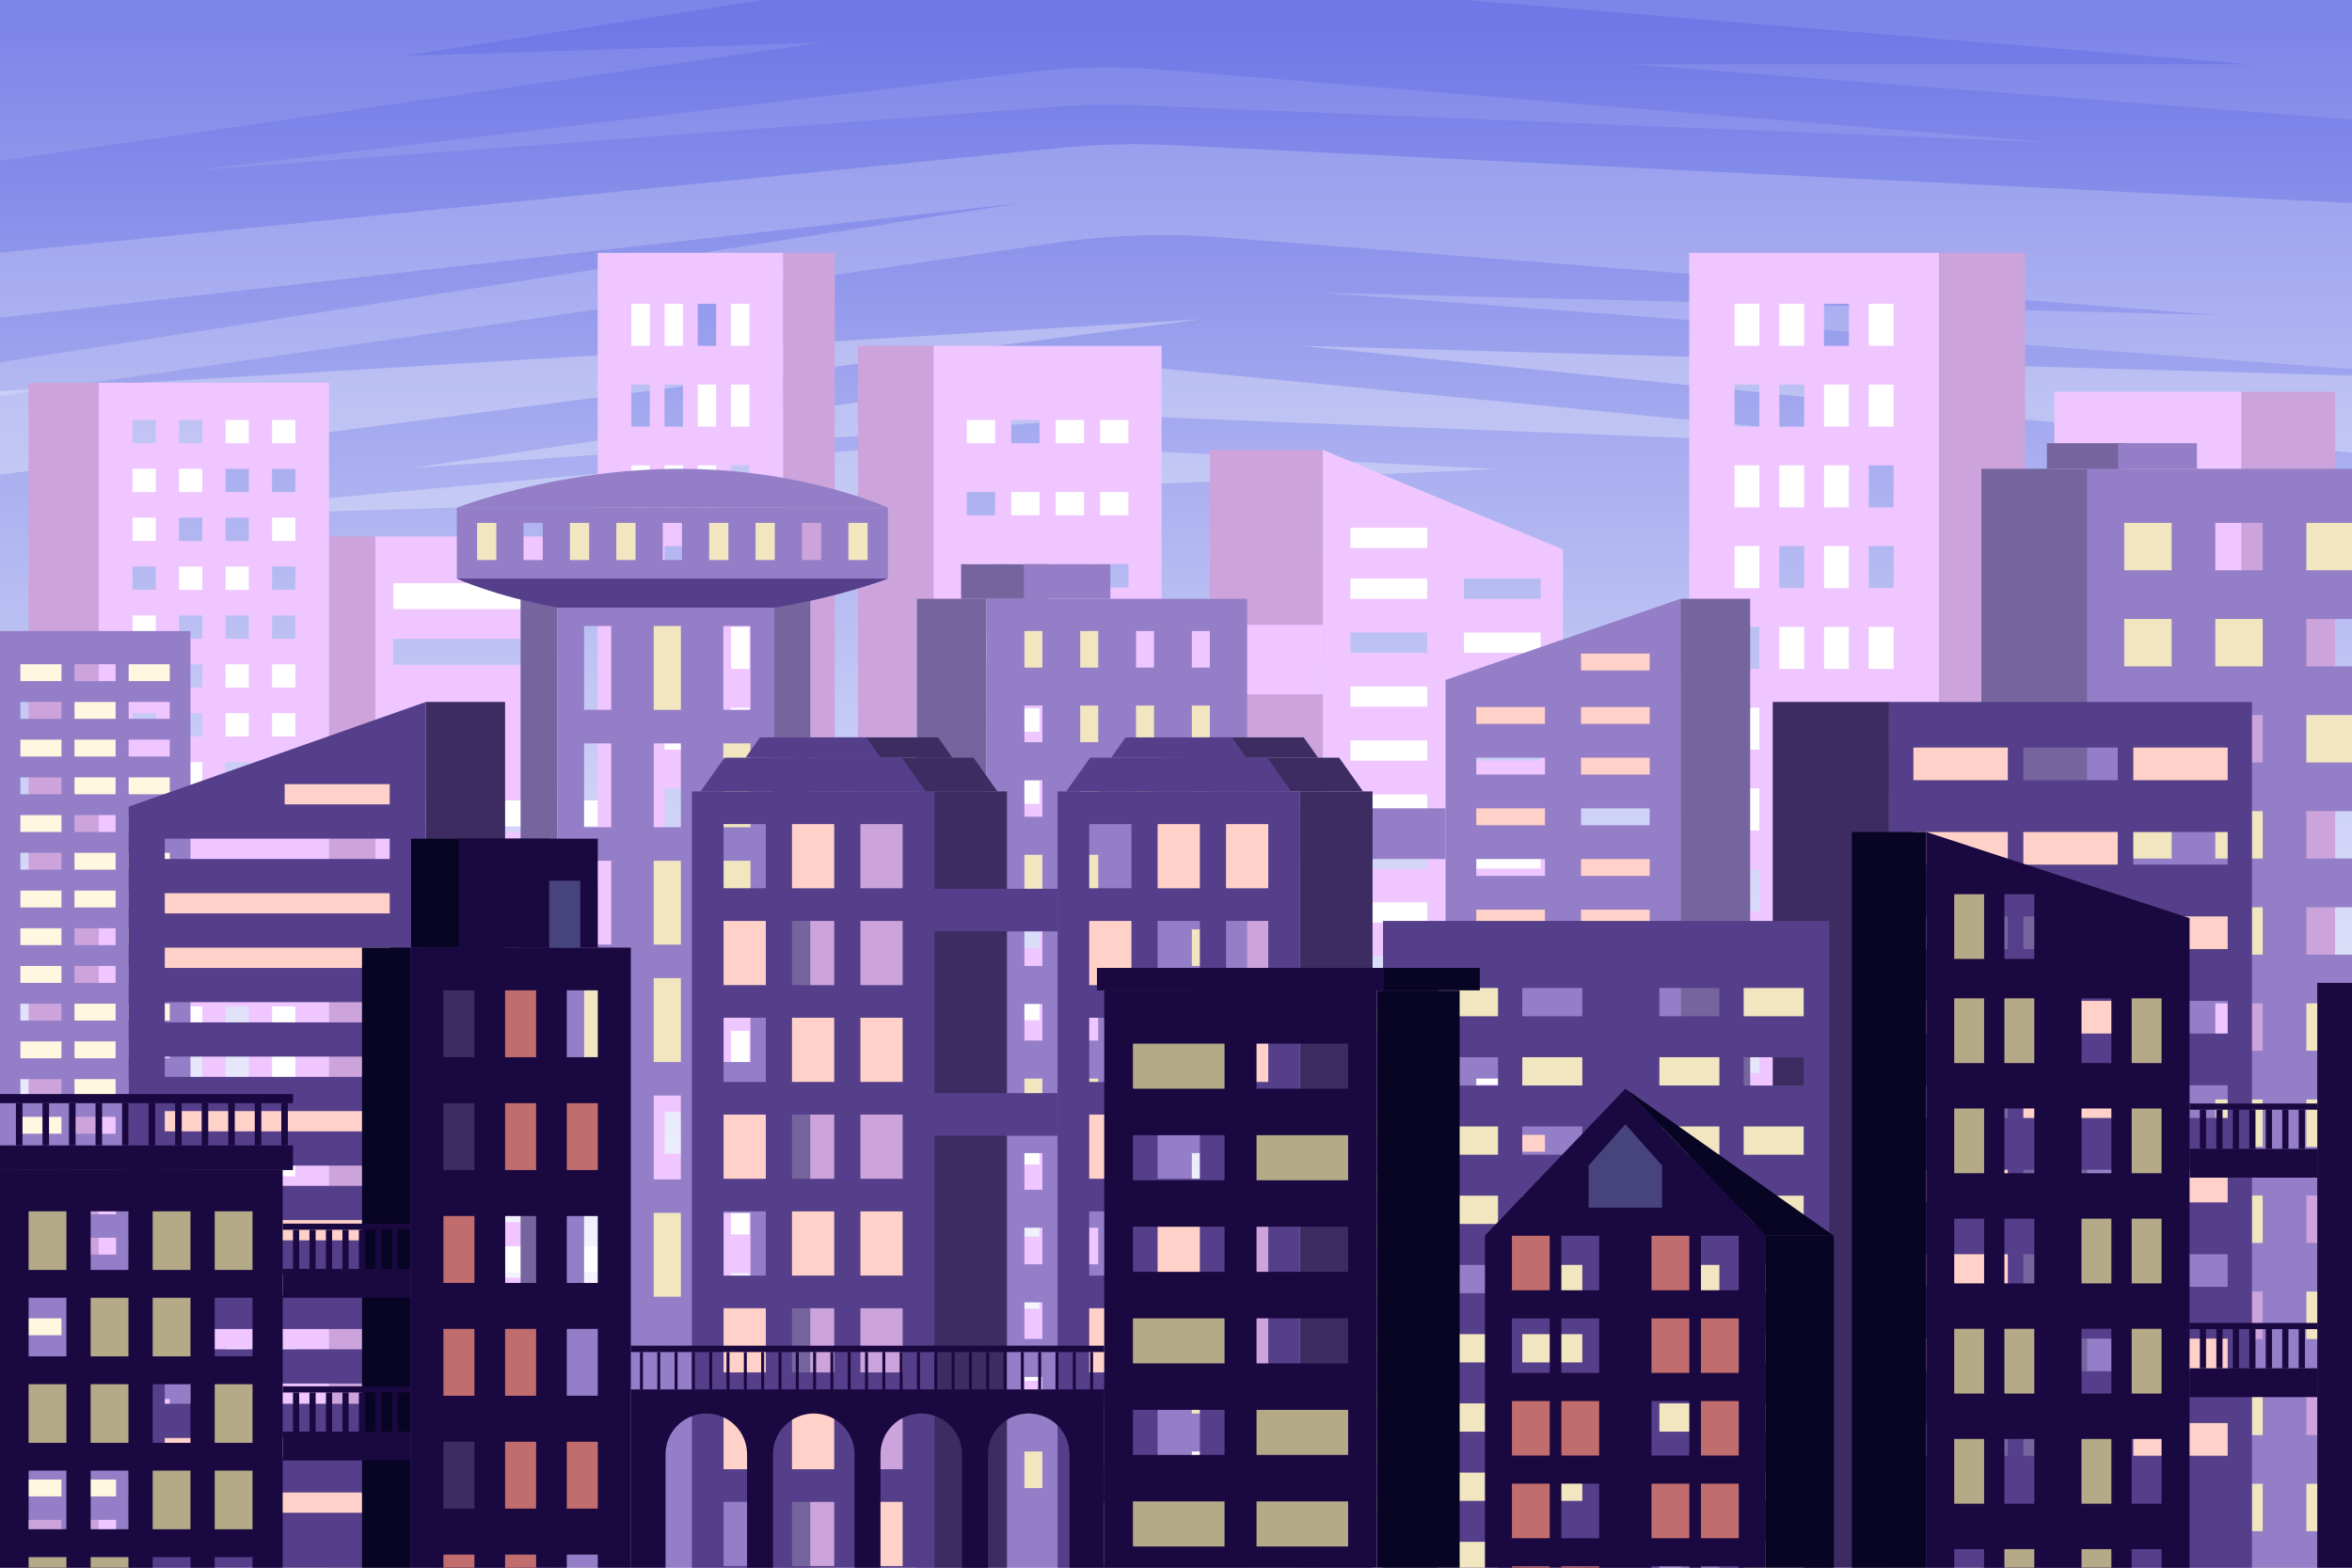 <?xml version="1.0" encoding="utf-8"?>
<!-- Generator: Adobe Illustrator 27.5.0, SVG Export Plug-In . SVG Version: 6.00 Build 0)  -->
<svg version="1.1" xmlns="http://www.w3.org/2000/svg" xmlns:xlink="http://www.w3.org/1999/xlink" x="0px" y="0px"
	 viewBox="0 0 750 500" style="enable-background:new 0 0 750 500;" xml:space="preserve">
<rect x="0" y="0" width="750" height="500" fill="#333333" stroke="none"/>
<g id="BACKGROUND">
</g>
<g id="OBJECTS">
	<g>
		<defs>
			<rect id="SVGID_1_" width="750" height="500"/>
		</defs>
		<clipPath id="SVGID_00000096754290285617649090000014041951327732606642_">
			<use xlink:href="#SVGID_1_"  style="overflow:visible;"/>
		</clipPath>
		<g style="clip-path:url(#SVGID_00000096754290285617649090000014041951327732606642_);">
			
				<linearGradient id="SVGID_00000071547855660902630600000002630388229044826815_" gradientUnits="userSpaceOnUse" x1="374.75" y1="503.118" x2="374.75" y2="7.588">
				<stop  offset="0" style="stop-color:#FFFFFF"/>
				<stop  offset="0.133" style="stop-color:#F9F9FE"/>
				<stop  offset="0.312" style="stop-color:#E8E9FB"/>
				<stop  offset="0.518" style="stop-color:#CBCFF6"/>
				<stop  offset="0.744" style="stop-color:#A4AAEF"/>
				<stop  offset="0.983" style="stop-color:#727BE7"/>
				<stop  offset="1" style="stop-color:#6E78E6"/>
			</linearGradient>
			
				<rect x="-0.5" y="-6.838" style="fill:url(#SVGID_00000071547855660902630600000002630388229044826815_);" width="750.5" height="513.676"/>
			<path style="opacity:0.2;fill:#FFFFFF;" d="M338.494,47.135L-58.353,86.338v21.497l383.888-43.07l-383.888,59.874v10.17
				L336.49,77.464c17.538-2.547,35.306-3.137,52.974-1.759l317.277,24.75l-284.925-7.059l479.83,35.5V72.22L373.751,46.265
				C361.993,45.687,350.209,45.978,338.494,47.135z"/>
			<polygon style="opacity:0.3;fill:#FFFFFF;" points="-42.824,127.275 382.917,101.863 -42.824,156.922 			"/>
			<polygon style="opacity:0.3;fill:#FFFFFF;" points="415.284,110.294 789.059,120.882 789.059,148.412 			"/>
			<polygon style="opacity:0.3;fill:#FFFFFF;" points="130.869,149.324 356.09,116.147 639.157,143.676 360.792,132.735 			"/>
			<polygon style="opacity:0.3;fill:#FFFFFF;" points="33.967,165.237 305.383,140.694 476.951,149.649 305.106,157.06 			"/>
			<rect x="273.595" y="110.294" style="fill:#CCA4DB;" width="24.317" height="412.53"/>
			<rect x="104.702" y="171.123" style="fill:#CCA4DB;" width="15.001" height="351.701"/>
			<g>
				<rect x="9.121" y="122.059" style="fill:#CCA4DB;" width="22.391" height="384.423"/>
				<path style="fill:#EFC6FF;" d="M31.512,122.059v385.775h73.412V122.059H31.512z M49.675,421.945h-7.415v-7.415h7.415V421.945z
					 M49.675,406.357h-7.415v-7.415h7.415V406.357z M49.675,297.239h-7.415v-7.415h7.415V297.239z M49.675,266.062h-7.415v-7.415
					h7.415V266.062z M49.675,234.886h-7.415v-7.415h7.415V234.886z M49.675,188.121h-7.415v-7.415h7.415V188.121z M49.675,141.357
					h-7.415v-7.415h7.415V141.357z M64.508,437.533h-7.415v-7.415h7.415V437.533z M64.508,406.357h-7.415v-7.415h7.415V406.357z
					 M64.508,359.592h-7.415v-7.415h7.415V359.592z M64.508,344.004h-7.415v-7.415h7.415V344.004z M64.508,312.827h-7.415v-7.415
					h7.415V312.827z M64.508,281.651h-7.415v-7.415h7.415V281.651z M64.508,234.886h-7.415v-7.415h7.415V234.886z M64.508,219.298
					h-7.415v-7.415h7.415V219.298z M64.508,203.71h-7.415v-7.415h7.415V203.71z M64.508,172.533h-7.415v-7.415h7.415V172.533z
					 M64.508,141.357h-7.415v-7.415h7.415V141.357z M79.342,421.945h-7.415v-7.415h7.415V421.945z M79.342,375.18h-7.415v-7.415
					h7.415V375.18z M79.342,344.004h-7.415v-7.415h7.415V344.004z M79.342,328.415h-7.415V321h7.415V328.415z M79.342,281.651
					h-7.415v-7.415h7.415V281.651z M79.342,266.062h-7.415v-7.415h7.415V266.062z M79.342,250.474h-7.415v-7.415h7.415V250.474z
					 M79.342,203.71h-7.415v-7.415h7.415V203.71z M79.342,172.533h-7.415v-7.415h7.415V172.533z M79.342,156.945h-7.415v-7.415
					h7.415V156.945z M94.176,437.533h-7.415v-7.415h7.415V437.533z M94.176,390.768h-7.415v-7.415h7.415V390.768z M94.176,297.239
					h-7.415v-7.415h7.415V297.239z M94.176,250.474h-7.415v-7.415h7.415V250.474z M94.176,203.71h-7.415v-7.415h7.415V203.71z
					 M94.176,188.121h-7.415v-7.415h7.415V188.121z M94.176,156.945h-7.415v-7.415h7.415V156.945z"/>
				<g>
					<rect x="71.927" y="133.941" style="fill:#FFFFFF;" width="7.415" height="7.415"/>
					<rect x="86.761" y="133.941" style="fill:#FFFFFF;" width="7.415" height="7.415"/>
					<rect x="42.259" y="149.529" style="fill:#FFFFFF;" width="7.415" height="7.415"/>
					<rect x="57.093" y="149.529" style="fill:#FFFFFF;" width="7.415" height="7.415"/>
					<rect x="42.259" y="165.118" style="fill:#FFFFFF;" width="7.415" height="7.415"/>
					<rect x="86.761" y="165.118" style="fill:#FFFFFF;" width="7.415" height="7.415"/>
					<rect x="57.093" y="180.706" style="fill:#FFFFFF;" width="7.415" height="7.415"/>
					<rect x="71.927" y="180.706" style="fill:#FFFFFF;" width="7.415" height="7.415"/>
					<rect x="42.259" y="196.294" style="fill:#FFFFFF;" width="7.415" height="7.415"/>
					<rect x="42.259" y="211.882" style="fill:#FFFFFF;" width="7.415" height="7.415"/>
					<rect x="71.927" y="211.882" style="fill:#FFFFFF;" width="7.415" height="7.415"/>
					<rect x="86.761" y="211.882" style="fill:#FFFFFF;" width="7.415" height="7.415"/>
					<rect x="71.927" y="227.471" style="fill:#FFFFFF;" width="7.415" height="7.415"/>
					<rect x="86.761" y="227.471" style="fill:#FFFFFF;" width="7.415" height="7.415"/>
					<rect x="42.259" y="243.059" style="fill:#FFFFFF;" width="7.415" height="7.415"/>
					<rect x="57.093" y="243.059" style="fill:#FFFFFF;" width="7.415" height="7.415"/>
					<rect x="57.093" y="258.647" style="fill:#FFFFFF;" width="7.415" height="7.415"/>
					<rect x="86.761" y="258.647" style="fill:#FFFFFF;" width="7.415" height="7.415"/>
					<rect x="42.259" y="274.235" style="fill:#FFFFFF;" width="7.415" height="7.415"/>
					<rect x="86.761" y="274.235" style="fill:#FFFFFF;" width="7.415" height="7.415"/>
					<rect x="57.093" y="289.823" style="fill:#FFFFFF;" width="7.415" height="7.415"/>
					<rect x="71.927" y="289.823" style="fill:#FFFFFF;" width="7.415" height="7.415"/>
					<rect x="42.259" y="305.412" style="fill:#FFFFFF;" width="7.415" height="7.415"/>
					<rect x="71.927" y="305.412" style="fill:#FFFFFF;" width="7.415" height="7.415"/>
					<rect x="86.761" y="305.412" style="fill:#FFFFFF;" width="7.415" height="7.415"/>
					<rect x="42.259" y="321" style="fill:#FFFFFF;" width="7.415" height="7.415"/>
					<rect x="57.093" y="321" style="fill:#FFFFFF;" width="7.415" height="7.415"/>
					<rect x="86.761" y="321" style="fill:#FFFFFF;" width="7.415" height="7.415"/>
					<rect x="42.259" y="336.588" style="fill:#FFFFFF;" width="7.415" height="7.415"/>
					<rect x="86.761" y="336.588" style="fill:#FFFFFF;" width="7.415" height="7.415"/>
					<rect x="42.259" y="352.177" style="fill:#FFFFFF;" width="7.415" height="7.415"/>
					<rect x="71.927" y="352.177" style="fill:#FFFFFF;" width="7.415" height="7.415"/>
					<rect x="86.761" y="352.177" style="fill:#FFFFFF;" width="7.415" height="7.415"/>
					<rect x="42.259" y="367.765" style="fill:#FFFFFF;" width="7.415" height="7.415"/>
					<rect x="57.093" y="367.765" style="fill:#FFFFFF;" width="7.415" height="7.415"/>
					<rect x="86.761" y="367.765" style="fill:#FFFFFF;" width="7.415" height="7.415"/>
					<rect x="42.259" y="383.353" style="fill:#FFFFFF;" width="7.415" height="7.415"/>
					<rect x="57.093" y="383.353" style="fill:#FFFFFF;" width="7.415" height="7.415"/>
					<rect x="71.927" y="383.353" style="fill:#FFFFFF;" width="7.415" height="7.415"/>
					<rect x="71.927" y="398.941" style="fill:#FFFFFF;" width="7.415" height="7.415"/>
					<rect x="86.761" y="398.941" style="fill:#FFFFFF;" width="7.415" height="7.415"/>
					<rect x="57.093" y="414.529" style="fill:#FFFFFF;" width="7.415" height="7.415"/>
					<rect x="86.761" y="414.529" style="fill:#FFFFFF;" width="7.415" height="7.415"/>
					<rect x="42.259" y="430.118" style="fill:#FFFFFF;" width="7.415" height="7.415"/>
					<rect x="71.927" y="430.118" style="fill:#FFFFFF;" width="7.415" height="7.415"/>
				</g>
			</g>
			<g>
				<path style="fill:#EFC6FF;" d="M119.703,171.123v351.701h57.969V171.123H119.703z M171.656,443.116H125.43v-8.289h46.226
					V443.116z M171.656,407.566H125.43v-8.289h46.226V407.566z M171.656,389.79H125.43v-8.289h46.226V389.79z M171.656,354.24
					H125.43v-8.288h46.226V354.24z M171.656,318.69H125.43v-8.289h46.226V318.69z M171.656,300.914H125.43v-8.288h46.226V300.914z
					 M171.656,265.364H125.43v-8.289h46.226V265.364z M171.656,212.039H125.43v-8.288h46.226V212.039z"/>
				<rect x="125.43" y="185.975" style="fill:#FFFFFF;" width="46.226" height="8.289"/>
			</g>
			<rect x="128.899" y="255.285" style="fill:#FFFFFF;" width="74.224" height="8.288"/>
			<rect x="128.899" y="273.06" style="fill:#FFFFFF;" width="74.224" height="8.288"/>
			<rect x="128.899" y="308.61" style="fill:#FFFFFF;" width="74.224" height="8.289"/>
			<rect x="128.899" y="361.936" style="fill:#FFFFFF;" width="74.224" height="8.289"/>
			<rect x="128.899" y="397.486" style="fill:#FFFFFF;" width="74.224" height="8.288"/>
			<rect x="128.899" y="450.812" style="fill:#FFFFFF;" width="74.224" height="8.289"/>
			<g>
				<path style="fill:#EFC6FF;" d="M297.702,110.294v406.852h72.713V110.294H297.702z M317.313,417.381h-9.027v-7.412h9.027V417.381
					z M317.313,302.369h-9.027v-7.412h9.027V302.369z M317.313,256.365h-9.027v-7.412h9.027V256.365z M317.313,233.362h-9.027
					v-7.412h9.027V233.362z M317.313,164.355h-9.027v-7.412h9.027V164.355z M331.486,463.386h-9.027v-7.412h9.027V463.386z
					 M331.486,417.381h-9.027v-7.412h9.027V417.381z M331.486,394.379h-9.027v-7.412h9.027V394.379z M331.486,348.374h-9.027v-7.412
					h9.027V348.374z M331.486,302.369h-9.027v-7.412h9.027V302.369z M331.486,210.36h-9.027v-7.412h9.027V210.36z M331.486,141.353
					h-9.027v-7.412h9.027V141.353z M345.659,486.388h-9.027v-7.412h9.027V486.388z M345.659,279.367h-9.027v-7.412h9.027V279.367z
					 M345.659,210.36h-9.027v-7.412h9.027V210.36z M345.659,187.358h-9.027v-7.412h9.027V187.358z M359.831,463.386h-9.027v-7.412
					h9.027V463.386z M359.831,440.384h-9.027v-7.412h9.027V440.384z M359.831,371.376h-9.027v-7.412h9.027V371.376z
					 M359.831,325.372h-9.027v-7.412h9.027V325.372z M359.831,279.367h-9.027v-7.412h9.027V279.367z M359.831,256.365h-9.027v-7.412
					h9.027V256.365z M359.831,187.358h-9.027v-7.412h9.027V187.358z"/>
				<g>
					<rect x="308.285" y="133.941" style="fill:#FFFFFF;" width="9.028" height="7.412"/>
					<rect x="336.631" y="133.941" style="fill:#FFFFFF;" width="9.028" height="7.412"/>
					<rect x="350.804" y="133.941" style="fill:#FFFFFF;" width="9.027" height="7.412"/>
					<rect x="322.458" y="156.943" style="fill:#FFFFFF;" width="9.027" height="7.412"/>
					<rect x="336.631" y="156.943" style="fill:#FFFFFF;" width="9.028" height="7.412"/>
					<rect x="350.804" y="156.943" style="fill:#FFFFFF;" width="9.027" height="7.412"/>
					<rect x="308.285" y="179.946" style="fill:#FFFFFF;" width="9.028" height="7.412"/>
					<rect x="322.458" y="179.946" style="fill:#FFFFFF;" width="9.027" height="7.412"/>
					<rect x="308.285" y="202.948" style="fill:#FFFFFF;" width="9.028" height="7.412"/>
					<rect x="350.804" y="202.948" style="fill:#FFFFFF;" width="9.027" height="7.412"/>
					<rect x="322.458" y="225.951" style="fill:#FFFFFF;" width="9.027" height="7.412"/>
					<rect x="336.631" y="225.951" style="fill:#FFFFFF;" width="9.028" height="7.412"/>
					<rect x="350.804" y="225.951" style="fill:#FFFFFF;" width="9.027" height="7.412"/>
					<rect x="322.458" y="248.953" style="fill:#FFFFFF;" width="9.027" height="7.412"/>
					<rect x="336.631" y="248.953" style="fill:#FFFFFF;" width="9.028" height="7.412"/>
					<rect x="308.285" y="271.955" style="fill:#FFFFFF;" width="9.028" height="7.412"/>
					<rect x="322.458" y="271.955" style="fill:#FFFFFF;" width="9.027" height="7.412"/>
					<rect x="336.631" y="294.958" style="fill:#FFFFFF;" width="9.028" height="7.412"/>
					<rect x="350.804" y="294.958" style="fill:#FFFFFF;" width="9.027" height="7.412"/>
					<rect x="308.285" y="317.96" style="fill:#FFFFFF;" width="9.028" height="7.412"/>
					<rect x="322.458" y="317.96" style="fill:#FFFFFF;" width="9.027" height="7.412"/>
					<rect x="336.631" y="317.96" style="fill:#FFFFFF;" width="9.028" height="7.412"/>
					<rect x="308.285" y="340.962" style="fill:#FFFFFF;" width="9.028" height="7.412"/>
					<rect x="336.631" y="340.962" style="fill:#FFFFFF;" width="9.028" height="7.412"/>
					<rect x="350.804" y="340.962" style="fill:#FFFFFF;" width="9.027" height="7.412"/>
					<rect x="308.285" y="363.965" style="fill:#FFFFFF;" width="9.028" height="7.412"/>
					<rect x="322.458" y="363.965" style="fill:#FFFFFF;" width="9.027" height="7.412"/>
					<rect x="336.631" y="363.965" style="fill:#FFFFFF;" width="9.028" height="7.412"/>
					<rect x="308.285" y="386.967" style="fill:#FFFFFF;" width="9.028" height="7.412"/>
					<rect x="336.631" y="386.967" style="fill:#FFFFFF;" width="9.028" height="7.412"/>
					<rect x="350.804" y="386.967" style="fill:#FFFFFF;" width="9.027" height="7.412"/>
					<rect x="336.631" y="409.97" style="fill:#FFFFFF;" width="9.028" height="7.412"/>
					<rect x="350.804" y="409.97" style="fill:#FFFFFF;" width="9.027" height="7.412"/>
					<rect x="308.285" y="432.972" style="fill:#FFFFFF;" width="9.028" height="7.412"/>
					<rect x="322.458" y="432.972" style="fill:#FFFFFF;" width="9.027" height="7.412"/>
					<rect x="336.631" y="432.972" style="fill:#FFFFFF;" width="9.028" height="7.412"/>
					<rect x="308.285" y="455.974" style="fill:#FFFFFF;" width="9.028" height="7.412"/>
					<rect x="336.631" y="455.974" style="fill:#FFFFFF;" width="9.028" height="7.412"/>
					<rect x="308.285" y="478.977" style="fill:#FFFFFF;" width="9.028" height="7.412"/>
					<rect x="322.458" y="478.977" style="fill:#FFFFFF;" width="9.027" height="7.412"/>
					<rect x="350.804" y="478.977" style="fill:#FFFFFF;" width="9.027" height="7.412"/>
				</g>
			</g>
			<g>
				<path style="fill:#EFC6FF;" d="M421.817,143.471v379.354h76.588V175.235L421.817,143.471z M455.096,483.505h-24.47v-6.447h24.47
					V483.505z M455.096,449.091h-24.47v-6.447h24.47V449.091z M455.096,414.677h-24.47v-6.447h24.47V414.677z M455.096,345.85
					h-24.47v-6.447h24.47V345.85z M455.096,311.436h-24.47v-6.447h24.47V311.436z M455.096,277.022h-24.47v-6.447h24.47V277.022z
					 M455.096,208.195h-24.47v-6.447h24.47V208.195z M491.284,483.505h-24.471v-6.447h24.471V483.505z M491.284,449.091h-24.471
					v-6.447h24.471V449.091z M491.284,363.057h-24.471v-6.447h24.471V363.057z M491.284,294.229h-24.471v-6.447h24.471V294.229z
					 M491.284,242.609h-24.471v-6.447h24.471V242.609z M491.284,225.402h-24.471v-6.447h24.471V225.402z M491.284,190.988h-24.471
					v-6.447h24.471V190.988z"/>
				<rect x="430.625" y="184.541" style="fill:#FFFFFF;" width="24.471" height="6.447"/>
				<rect x="430.625" y="168.306" style="fill:#FFFFFF;" width="24.471" height="6.447"/>
				<rect x="466.813" y="201.748" style="fill:#FFFFFF;" width="24.471" height="6.447"/>
				<rect x="430.625" y="218.955" style="fill:#FFFFFF;" width="24.471" height="6.447"/>
				<rect x="430.625" y="236.162" style="fill:#FFFFFF;" width="24.471" height="6.447"/>
				<rect x="430.625" y="253.369" style="fill:#FFFFFF;" width="24.471" height="6.447"/>
				<rect x="466.813" y="253.369" style="fill:#FFFFFF;" width="24.471" height="6.447"/>
				<rect x="466.813" y="270.575" style="fill:#FFFFFF;" width="24.471" height="6.447"/>
				<rect x="430.625" y="287.782" style="fill:#FFFFFF;" width="24.471" height="6.447"/>
				<rect x="466.813" y="304.989" style="fill:#FFFFFF;" width="24.471" height="6.447"/>
				<rect x="430.625" y="322.196" style="fill:#FFFFFF;" width="24.471" height="6.447"/>
				<rect x="466.813" y="322.196" style="fill:#FFFFFF;" width="24.471" height="6.447"/>
				<rect x="466.813" y="339.403" style="fill:#FFFFFF;" width="24.471" height="6.447"/>
				<rect x="430.625" y="356.61" style="fill:#FFFFFF;" width="24.471" height="6.447"/>
				<rect x="430.625" y="373.817" style="fill:#FFFFFF;" width="24.471" height="6.447"/>
				<rect x="466.813" y="373.817" style="fill:#FFFFFF;" width="24.471" height="6.447"/>
				<rect x="430.625" y="391.024" style="fill:#FFFFFF;" width="24.471" height="6.447"/>
				<rect x="466.813" y="391.024" style="fill:#FFFFFF;" width="24.471" height="6.447"/>
				<rect x="466.813" y="408.23" style="fill:#FFFFFF;" width="24.471" height="6.447"/>
				<rect x="430.625" y="425.437" style="fill:#FFFFFF;" width="24.471" height="6.447"/>
				<rect x="466.813" y="425.437" style="fill:#FFFFFF;" width="24.471" height="6.447"/>
				<rect x="430.625" y="459.851" style="fill:#FFFFFF;" width="24.471" height="6.447"/>
				<rect x="466.813" y="459.851" style="fill:#FFFFFF;" width="24.471" height="6.447"/>
			</g>
			<rect x="385.79" y="143.471" style="fill:#CCA4DB;" width="36.027" height="379.353"/>
			<rect x="370.415" y="199.3" style="fill:#EFC6FF;" width="51.402" height="22.121"/>
			<rect x="618.294" y="80.647" style="fill:#CCA4DB;" width="27.485" height="435.702"/>
			<rect x="655.086" y="124.987" style="fill:#EFC6FF;" width="59.688" height="420.264"/>
			<rect x="714.774" y="124.987" style="fill:#CCA4DB;" width="29.844" height="420.264"/>
			<g>
				<path style="fill:#EFC6FF;" d="M538.656,80.647v435.702h79.638V80.647H538.656z M561.035,471h-7.923v-13.412h7.923V471z
					 M561.035,419.47h-7.923v-13.412h7.923V419.47z M561.035,342.176h-7.923v-13.412h7.923V342.176z M561.035,290.647h-7.923
					v-13.412h7.923V290.647z M561.035,213.353h-7.923v-13.412h7.923V213.353z M561.035,136.059h-7.923v-13.412h7.923V136.059z
					 M575.303,471h-7.923v-13.412h7.923V471z M575.303,445.235h-7.923v-13.412h7.923V445.235z M575.303,367.941h-7.923v-13.412
					h7.923V367.941z M575.303,290.647h-7.923v-13.412h7.923V290.647z M575.303,264.882h-7.923v-13.412h7.923V264.882z
					 M575.303,187.588h-7.923v-13.412h7.923V187.588z M575.303,136.059h-7.923v-13.412h7.923V136.059z M589.571,496.765h-7.923
					v-13.412h7.923V496.765z M589.571,393.706h-7.923v-13.412h7.923V393.706z M589.571,342.176h-7.923v-13.412h7.923V342.176z
					 M589.571,316.412h-7.923V303h7.923V316.412z M589.571,239.118h-7.923v-13.412h7.923V239.118z M589.571,110.294h-7.923V96.882
					h7.923V110.294z M603.839,445.235h-7.923v-13.412h7.923V445.235z M603.839,419.47h-7.923v-13.412h7.923V419.47z
					 M603.839,316.412h-7.923V303h7.923V316.412z M603.839,187.588h-7.923v-13.412h7.923V187.588z M603.839,161.824h-7.923v-13.412
					h7.923V161.824z"/>
				<rect x="553.112" y="96.882" style="fill:#FFFFFF;" width="7.923" height="13.412"/>
				<rect x="567.38" y="96.882" style="fill:#FFFFFF;" width="7.923" height="13.412"/>
				<rect x="595.916" y="96.882" style="fill:#FFFFFF;" width="7.923" height="13.412"/>
				<rect x="581.648" y="122.647" style="fill:#FFFFFF;" width="7.923" height="13.412"/>
				<rect x="595.916" y="122.647" style="fill:#FFFFFF;" width="7.923" height="13.412"/>
				<rect x="553.112" y="148.412" style="fill:#FFFFFF;" width="7.923" height="13.412"/>
				<rect x="567.38" y="148.412" style="fill:#FFFFFF;" width="7.923" height="13.412"/>
				<rect x="581.648" y="148.412" style="fill:#FFFFFF;" width="7.923" height="13.412"/>
				<rect x="553.112" y="174.176" style="fill:#FFFFFF;" width="7.923" height="13.412"/>
				<rect x="581.648" y="174.176" style="fill:#FFFFFF;" width="7.923" height="13.412"/>
				<rect x="567.38" y="199.941" style="fill:#FFFFFF;" width="7.923" height="13.412"/>
				<rect x="581.648" y="199.941" style="fill:#FFFFFF;" width="7.923" height="13.412"/>
				<rect x="595.916" y="199.941" style="fill:#FFFFFF;" width="7.923" height="13.412"/>
				<rect x="553.112" y="225.706" style="fill:#FFFFFF;" width="7.923" height="13.412"/>
				<rect x="567.38" y="225.706" style="fill:#FFFFFF;" width="7.923" height="13.412"/>
				<rect x="595.916" y="225.706" style="fill:#FFFFFF;" width="7.923" height="13.412"/>
				<rect x="553.112" y="251.471" style="fill:#FFFFFF;" width="7.923" height="13.412"/>
				<rect x="581.648" y="251.471" style="fill:#FFFFFF;" width="7.923" height="13.412"/>
				<rect x="595.916" y="251.471" style="fill:#FFFFFF;" width="7.923" height="13.412"/>
				<rect x="581.648" y="277.235" style="fill:#FFFFFF;" width="7.923" height="13.412"/>
				<rect x="595.916" y="277.235" style="fill:#FFFFFF;" width="7.923" height="13.412"/>
				<rect x="553.112" y="303" style="fill:#FFFFFF;" width="7.923" height="13.412"/>
				<rect x="567.38" y="303" style="fill:#FFFFFF;" width="7.923" height="13.412"/>
				<rect x="567.38" y="328.765" style="fill:#FFFFFF;" width="7.923" height="13.412"/>
				<rect x="595.916" y="328.765" style="fill:#FFFFFF;" width="7.923" height="13.412"/>
				<rect x="553.112" y="354.529" style="fill:#FFFFFF;" width="7.923" height="13.412"/>
				<rect x="581.648" y="354.529" style="fill:#FFFFFF;" width="7.923" height="13.412"/>
				<rect x="595.916" y="354.529" style="fill:#FFFFFF;" width="7.923" height="13.412"/>
				<rect x="553.112" y="380.294" style="fill:#FFFFFF;" width="7.923" height="13.412"/>
				<rect x="567.38" y="380.294" style="fill:#FFFFFF;" width="7.923" height="13.412"/>
				<rect x="595.916" y="380.294" style="fill:#FFFFFF;" width="7.923" height="13.412"/>
				<rect x="567.38" y="406.059" style="fill:#FFFFFF;" width="7.923" height="13.412"/>
				<rect x="581.648" y="406.059" style="fill:#FFFFFF;" width="7.923" height="13.412"/>
				<rect x="553.112" y="431.823" style="fill:#FFFFFF;" width="7.923" height="13.412"/>
				<rect x="581.648" y="431.823" style="fill:#FFFFFF;" width="7.923" height="13.412"/>
				<rect x="581.648" y="457.588" style="fill:#FFFFFF;" width="7.923" height="13.412"/>
				<rect x="595.916" y="457.588" style="fill:#FFFFFF;" width="7.923" height="13.412"/>
				<rect x="553.112" y="483.353" style="fill:#FFFFFF;" width="7.923" height="13.412"/>
				<rect x="567.38" y="483.353" style="fill:#FFFFFF;" width="7.923" height="13.412"/>
				<rect x="595.916" y="483.353" style="fill:#FFFFFF;" width="7.923" height="13.412"/>
			</g>
			<rect x="249.705" y="80.647" style="fill:#CCA4DB;" width="16.497" height="435.702"/>
			<g>
				<path style="fill:#EFC6FF;" d="M190.585,80.647v435.702h59.12V80.647H190.585z M207.198,471h-5.882v-13.412h5.882V471z
					 M207.198,419.47h-5.882v-13.412h5.882V419.47z M207.198,342.176h-5.882v-13.412h5.882V342.176z M207.198,290.647h-5.882
					v-13.412h5.882V290.647z M207.198,213.353h-5.882v-13.412h5.882V213.353z M207.198,136.059h-5.882v-13.412h5.882V136.059z
					 M217.79,471h-5.882v-13.412h5.882V471z M217.79,445.235h-5.882v-13.412h5.882V445.235z M217.79,367.941h-5.882v-13.412h5.882
					V367.941z M217.79,290.647h-5.882v-13.412h5.882V290.647z M217.79,264.882h-5.882v-13.412h5.882V264.882z M217.79,187.588
					h-5.882v-13.412h5.882V187.588z M217.79,136.059h-5.882v-13.412h5.882V136.059z M228.382,496.765H222.5v-13.412h5.882V496.765z
					 M228.382,393.706H222.5v-13.412h5.882V393.706z M228.382,342.176H222.5v-13.412h5.882V342.176z M228.382,316.412H222.5V303
					h5.882V316.412z M228.382,239.118H222.5v-13.412h5.882V239.118z M228.382,110.294H222.5V96.882h5.882V110.294z M238.974,445.235
					h-5.882v-13.412h5.882V445.235z M238.974,419.47h-5.882v-13.412h5.882V419.47z M238.974,316.412h-5.882V303h5.882V316.412z
					 M238.974,187.588h-5.882v-13.412h5.882V187.588z M238.974,161.824h-5.882v-13.412h5.882V161.824z"/>
				<rect x="201.316" y="96.882" style="fill:#FFFFFF;" width="5.882" height="13.412"/>
				<rect x="211.908" y="96.882" style="fill:#FFFFFF;" width="5.882" height="13.412"/>
				<rect x="233.092" y="96.882" style="fill:#FFFFFF;" width="5.882" height="13.412"/>
				<rect x="222.5" y="122.647" style="fill:#FFFFFF;" width="5.882" height="13.412"/>
				<rect x="233.092" y="122.647" style="fill:#FFFFFF;" width="5.882" height="13.412"/>
				<rect x="201.316" y="148.412" style="fill:#FFFFFF;" width="5.882" height="13.412"/>
				<rect x="211.908" y="148.412" style="fill:#FFFFFF;" width="5.882" height="13.412"/>
				<rect x="222.5" y="148.412" style="fill:#FFFFFF;" width="5.882" height="13.412"/>
				<rect x="201.316" y="174.176" style="fill:#FFFFFF;" width="5.882" height="13.412"/>
				<rect x="222.5" y="174.176" style="fill:#FFFFFF;" width="5.882" height="13.412"/>
				<rect x="211.908" y="199.941" style="fill:#FFFFFF;" width="5.882" height="13.412"/>
				<rect x="222.5" y="199.941" style="fill:#FFFFFF;" width="5.882" height="13.412"/>
				<rect x="233.092" y="199.941" style="fill:#FFFFFF;" width="5.882" height="13.412"/>
				<rect x="201.316" y="225.706" style="fill:#FFFFFF;" width="5.882" height="13.412"/>
				<rect x="211.908" y="225.706" style="fill:#FFFFFF;" width="5.882" height="13.412"/>
				<rect x="233.092" y="225.706" style="fill:#FFFFFF;" width="5.882" height="13.412"/>
				<rect x="201.316" y="251.471" style="fill:#FFFFFF;" width="5.882" height="13.412"/>
				<rect x="222.5" y="251.471" style="fill:#FFFFFF;" width="5.882" height="13.412"/>
				<rect x="233.092" y="251.471" style="fill:#FFFFFF;" width="5.882" height="13.412"/>
				<rect x="222.5" y="277.235" style="fill:#FFFFFF;" width="5.882" height="13.412"/>
				<rect x="233.092" y="277.235" style="fill:#FFFFFF;" width="5.882" height="13.412"/>
				<rect x="201.316" y="303" style="fill:#FFFFFF;" width="5.882" height="13.412"/>
				<rect x="211.908" y="303" style="fill:#FFFFFF;" width="5.882" height="13.412"/>
				<rect x="211.908" y="328.765" style="fill:#FFFFFF;" width="5.882" height="13.412"/>
				<rect x="233.092" y="328.765" style="fill:#FFFFFF;" width="5.882" height="13.412"/>
				<rect x="201.316" y="354.529" style="fill:#FFFFFF;" width="5.882" height="13.412"/>
				<rect x="222.5" y="354.529" style="fill:#FFFFFF;" width="5.882" height="13.412"/>
				<rect x="233.092" y="354.529" style="fill:#FFFFFF;" width="5.882" height="13.412"/>
				<rect x="201.316" y="380.294" style="fill:#FFFFFF;" width="5.882" height="13.412"/>
				<rect x="211.908" y="380.294" style="fill:#FFFFFF;" width="5.882" height="13.412"/>
				<rect x="233.092" y="380.294" style="fill:#FFFFFF;" width="5.882" height="13.412"/>
				<rect x="211.908" y="406.059" style="fill:#FFFFFF;" width="5.882" height="13.412"/>
				<rect x="222.5" y="406.059" style="fill:#FFFFFF;" width="5.882" height="13.412"/>
				<rect x="201.316" y="431.823" style="fill:#FFFFFF;" width="5.882" height="13.412"/>
				<rect x="222.5" y="431.823" style="fill:#FFFFFF;" width="5.882" height="13.412"/>
				<rect x="222.5" y="457.588" style="fill:#FFFFFF;" width="5.882" height="13.412"/>
				<rect x="233.092" y="457.588" style="fill:#FFFFFF;" width="5.882" height="13.412"/>
				<rect x="201.316" y="483.353" style="fill:#FFFFFF;" width="5.882" height="13.412"/>
				<rect x="211.908" y="483.353" style="fill:#FFFFFF;" width="5.882" height="13.412"/>
				<rect x="233.092" y="483.353" style="fill:#FFFFFF;" width="5.882" height="13.412"/>
			</g>
			<rect x="631.813" y="149.529" style="fill:#75649E;" width="43.588" height="358.305"/>
			<g>
				<path style="fill:#937EC7;" d="M665.53,149.529v358.305h89.859V149.529H665.53z M692.488,488.355h-15.116v-15.117h15.116
					V488.355z M692.488,427.06h-15.116v-15.116h15.116V427.06z M692.488,365.766h-15.116V350.65h15.116V365.766z M692.488,304.471
					h-15.116v-15.116h15.116V304.471z M692.488,243.177h-15.116V228.06h15.116V243.177z M721.525,427.06h-15.117v-15.116h15.117
					V427.06z M721.525,335.119h-15.117v-15.116h15.117V335.119z M721.525,243.177h-15.117V228.06h15.117V243.177z M721.525,181.882
					h-15.117v-15.116h15.117V181.882z M750.562,457.708h-15.117v-15.116h15.117V457.708z M750.562,396.413h-15.117v-15.116h15.117
					V396.413z M750.562,304.471h-15.117v-15.116h15.117V304.471z M750.562,273.824h-15.117v-15.116h15.117V273.824z M750.562,212.53
					h-15.117v-15.117h15.117V212.53z"/>
				<rect x="677.372" y="166.766" style="fill:#F2E6C1;" width="15.116" height="15.116"/>
				<rect x="735.445" y="166.766" style="fill:#F2E6C1;" width="15.116" height="15.116"/>
				<rect x="677.372" y="197.413" style="fill:#F2E6C1;" width="15.116" height="15.116"/>
				<rect x="706.408" y="197.413" style="fill:#F2E6C1;" width="15.116" height="15.116"/>
				<rect x="735.445" y="228.061" style="fill:#F2E6C1;" width="15.116" height="15.116"/>
				<rect x="677.372" y="258.708" style="fill:#F2E6C1;" width="15.116" height="15.116"/>
				<rect x="706.408" y="258.708" style="fill:#F2E6C1;" width="15.116" height="15.116"/>
				<rect x="706.408" y="289.355" style="fill:#F2E6C1;" width="15.116" height="15.116"/>
				<rect x="677.372" y="320.002" style="fill:#F2E6C1;" width="15.116" height="15.116"/>
				<rect x="735.445" y="320.002" style="fill:#F2E6C1;" width="15.116" height="15.116"/>
				<rect x="706.408" y="350.65" style="fill:#F2E6C1;" width="15.116" height="15.116"/>
				<rect x="735.445" y="350.65" style="fill:#F2E6C1;" width="15.116" height="15.116"/>
				<rect x="677.372" y="381.297" style="fill:#F2E6C1;" width="15.116" height="15.116"/>
				<rect x="706.408" y="381.297" style="fill:#F2E6C1;" width="15.116" height="15.116"/>
				<rect x="735.445" y="411.944" style="fill:#F2E6C1;" width="15.116" height="15.116"/>
				<rect x="677.372" y="442.591" style="fill:#F2E6C1;" width="15.116" height="15.116"/>
				<rect x="706.408" y="442.591" style="fill:#F2E6C1;" width="15.116" height="15.116"/>
				<rect x="706.408" y="473.239" style="fill:#F2E6C1;" width="15.116" height="15.116"/>
				<rect x="735.445" y="473.239" style="fill:#F2E6C1;" width="15.116" height="15.116"/>
			</g>
			<rect x="395.579" y="257.813" style="fill:#937EC7;" width="65.376" height="16.159"/>
			<g>
				<rect x="292.408" y="190.988" style="fill:#75649E;" width="22.084" height="331.836"/>
				<path style="fill:#937EC7;" d="M314.492,190.988v331.836h83.196V190.988H314.492z M332.402,450.826h-5.745v-11.671h5.745
					V450.826z M332.402,427.036h-5.745v-11.671h5.745V427.036z M332.402,403.246h-5.745v-11.671h5.745V403.246z M332.402,379.456
					h-5.745v-11.671h5.745V379.456z M332.402,331.876h-5.745v-11.671h5.745V331.876z M332.402,308.086h-5.745v-11.671h5.745V308.086
					z M332.402,260.506h-5.745v-11.671h5.745V260.506z M332.402,236.716h-5.745v-11.671h5.745V236.716z M350.198,403.246h-5.745
					v-11.671h5.745V403.246z M350.198,331.876h-5.745v-11.671h5.745V331.876z M367.994,379.456h-5.746v-11.671h5.746V379.456z
					 M367.994,308.086h-5.746v-11.671h5.746V308.086z M367.994,212.926h-5.746v-11.671h5.746V212.926z M385.79,474.616h-5.745
					v-11.671h5.745V474.616z M385.79,427.036h-5.745v-11.671h5.745V427.036z M385.79,403.246h-5.745v-11.671h5.745V403.246z
					 M385.79,379.456h-5.745v-11.671h5.745V379.456z M385.79,355.666h-5.745v-11.67h5.745V355.666z M385.79,284.296h-5.745v-11.671
					h5.745V284.296z M385.79,260.506h-5.745v-11.671h5.745V260.506z M385.79,212.926h-5.745v-11.671h5.745V212.926z"/>
				<rect x="306.477" y="179.946" style="fill:#75649E;" width="27.581" height="11.042"/>
				<rect x="326.477" y="179.946" style="fill:#937EC7;" width="27.581" height="11.042"/>
				<g>
					<rect x="326.657" y="201.256" style="fill:#F2E6C1;" width="5.746" height="11.671"/>
					<rect x="344.453" y="201.256" style="fill:#F2E6C1;" width="5.746" height="11.671"/>
					<rect x="344.453" y="225.046" style="fill:#F2E6C1;" width="5.746" height="11.67"/>
					<rect x="362.249" y="225.046" style="fill:#F2E6C1;" width="5.746" height="11.67"/>
					<rect x="380.045" y="225.046" style="fill:#F2E6C1;" width="5.746" height="11.67"/>
					<rect x="344.453" y="248.836" style="fill:#F2E6C1;" width="5.746" height="11.67"/>
					<rect x="362.249" y="248.836" style="fill:#F2E6C1;" width="5.746" height="11.67"/>
					<rect x="326.657" y="272.626" style="fill:#F2E6C1;" width="5.746" height="11.671"/>
					<rect x="344.453" y="272.626" style="fill:#F2E6C1;" width="5.746" height="11.671"/>
					<rect x="362.249" y="272.626" style="fill:#F2E6C1;" width="5.746" height="11.671"/>
					<rect x="344.453" y="296.416" style="fill:#F2E6C1;" width="5.746" height="11.67"/>
					<rect x="380.045" y="296.416" style="fill:#F2E6C1;" width="5.746" height="11.67"/>
					<rect x="362.249" y="320.206" style="fill:#F2E6C1;" width="5.746" height="11.671"/>
					<rect x="380.045" y="320.206" style="fill:#F2E6C1;" width="5.746" height="11.671"/>
					<rect x="326.657" y="343.996" style="fill:#F2E6C1;" width="5.746" height="11.67"/>
					<rect x="344.453" y="343.996" style="fill:#F2E6C1;" width="5.746" height="11.67"/>
					<rect x="362.249" y="343.996" style="fill:#F2E6C1;" width="5.746" height="11.67"/>
					<rect x="344.453" y="367.785" style="fill:#F2E6C1;" width="5.746" height="11.671"/>
					<rect x="362.249" y="391.575" style="fill:#F2E6C1;" width="5.746" height="11.671"/>
					<rect x="344.453" y="415.365" style="fill:#F2E6C1;" width="5.746" height="11.67"/>
					<rect x="362.249" y="415.365" style="fill:#F2E6C1;" width="5.746" height="11.67"/>
					<rect x="344.453" y="439.155" style="fill:#F2E6C1;" width="5.746" height="11.671"/>
					<rect x="362.249" y="439.155" style="fill:#F2E6C1;" width="5.746" height="11.671"/>
					<rect x="380.045" y="439.155" style="fill:#F2E6C1;" width="5.746" height="11.671"/>
					<rect x="326.657" y="462.945" style="fill:#F2E6C1;" width="5.746" height="11.67"/>
					<rect x="344.453" y="462.945" style="fill:#F2E6C1;" width="5.746" height="11.67"/>
					<rect x="362.249" y="462.945" style="fill:#F2E6C1;" width="5.746" height="11.67"/>
				</g>
			</g>
			<g>
				<rect x="535.854" y="190.988" style="fill:#75649E;" width="22.238" height="324.323"/>
				<path style="fill:#937EC7;" d="M460.954,216.876v305.948h74.9V190.988L460.954,216.876z M492.659,439.155h-21.905v-5.386h21.905
					V439.155z M492.659,421.201h-21.905v-5.386h21.905V421.201z M492.659,385.291h-21.905v-5.386h21.905V385.291z M492.659,349.382
					h-21.905v-5.387h21.905V349.382z M492.659,331.427h-21.905v-5.386h21.905V331.427z M492.659,279.359h-21.905v-5.386h21.905
					V279.359z M492.659,247.04h-21.905v-5.386h21.905V247.04z M526.055,457.11H504.15v-5.386h21.905V457.11z M526.055,421.201
					H504.15v-5.386h21.905V421.201z M526.055,385.291H504.15v-5.386h21.905V385.291z M526.055,367.337H504.15v-5.387h21.905V367.337
					z M526.055,313.473H504.15v-5.386h21.905V313.473z M526.055,263.199H504.15v-5.386h21.905V263.199z"/>
				<g>
					<rect x="504.15" y="208.438" style="fill:#FFD1C9;" width="21.905" height="5.386"/>
					<rect x="470.754" y="225.495" style="fill:#FFD1C9;" width="21.905" height="5.386"/>
					<rect x="504.15" y="225.495" style="fill:#FFD1C9;" width="21.905" height="5.386"/>
					<rect x="504.15" y="241.654" style="fill:#FFD1C9;" width="21.905" height="5.386"/>
					<rect x="470.754" y="257.813" style="fill:#FFD1C9;" width="21.905" height="5.386"/>
					<rect x="504.15" y="273.972" style="fill:#FFD1C9;" width="21.905" height="5.386"/>
					<rect x="470.754" y="290.131" style="fill:#FFD1C9;" width="21.905" height="5.386"/>
					<rect x="504.15" y="290.131" style="fill:#FFD1C9;" width="21.905" height="5.386"/>
					<rect x="470.754" y="308.086" style="fill:#FFD1C9;" width="21.905" height="5.386"/>
					<rect x="504.15" y="326.041" style="fill:#FFD1C9;" width="21.905" height="5.386"/>
					<rect x="504.15" y="343.996" style="fill:#FFD1C9;" width="21.905" height="5.386"/>
					<rect x="470.754" y="361.95" style="fill:#FFD1C9;" width="21.905" height="5.386"/>
					<rect x="470.754" y="397.859" style="fill:#FFD1C9;" width="21.905" height="5.386"/>
					<rect x="504.15" y="397.859" style="fill:#FFD1C9;" width="21.905" height="5.386"/>
					<rect x="504.15" y="433.769" style="fill:#FFD1C9;" width="21.905" height="5.386"/>
					<rect x="470.754" y="451.724" style="fill:#FFD1C9;" width="21.905" height="5.386"/>
				</g>
			</g>
			<g>
				<rect x="166.011" y="189.158" style="fill:#75649E;" width="11.662" height="333.666"/>
				<rect x="246.718" y="189.158" style="fill:#75649E;" width="11.662" height="333.666"/>
				<path style="fill:#937EC7;" d="M145.68,184.541c0,0,12.173,5.563,31.993,9.233v308.778h69.231v-308.68
					c21.586-3.669,36.216-9.331,36.216-9.331H145.68z M194.919,413.587h-8.668v-26.753h8.668V413.587z M194.919,301.28h-8.668
					v-26.753h8.668V301.28z M194.919,263.845h-8.668v-26.753h8.668V263.845z M194.919,226.409h-8.668v-26.753h8.668V226.409z
					 M217.117,376.151h-8.668v-26.753h8.668V376.151z M217.117,263.845h-8.668v-26.753h8.668V263.845z M239.316,413.587h-8.668
					v-26.753h8.668V413.587z M239.316,338.716h-8.668v-26.752h8.668V338.716z M239.316,226.409h-8.668v-26.753h8.668V226.409z"/>
				<path style="fill:#937EC7;" d="M145.68,161.918v22.623h137.44v-22.623H145.68z M173.068,178.616h-6.131v-11.85h6.131V178.616z
					 M217.465,178.616h-6.131v-11.85h6.131V178.616z M261.862,178.616h-6.131v-11.85h6.131V178.616z"/>
				<path style="fill:#937EC7;" d="M145.68,161.918c0,0,32.001-12.389,71.187-12.389s66.253,12.389,66.253,12.389H145.68z"/>
				<rect x="152.138" y="166.766" style="fill:#F2E6C1;" width="6.131" height="11.85"/>
				<rect x="181.736" y="166.766" style="fill:#F2E6C1;" width="6.131" height="11.85"/>
				<rect x="196.535" y="166.766" style="fill:#F2E6C1;" width="6.131" height="11.85"/>
				<rect x="226.133" y="166.766" style="fill:#F2E6C1;" width="6.131" height="11.85"/>
				<rect x="240.932" y="166.766" style="fill:#F2E6C1;" width="6.131" height="11.85"/>
				<rect x="270.53" y="166.766" style="fill:#F2E6C1;" width="6.131" height="11.85"/>
				<rect x="208.449" y="199.656" style="fill:#F2E6C1;" width="8.668" height="26.753"/>
				<rect x="230.648" y="237.092" style="fill:#F2E6C1;" width="8.668" height="26.752"/>
				<rect x="208.449" y="274.528" style="fill:#F2E6C1;" width="8.668" height="26.753"/>
				<rect x="230.648" y="274.528" style="fill:#F2E6C1;" width="8.668" height="26.753"/>
				<rect x="186.251" y="311.963" style="fill:#F2E6C1;" width="8.668" height="26.753"/>
				<rect x="208.449" y="311.963" style="fill:#F2E6C1;" width="8.668" height="26.753"/>
				<rect x="186.251" y="349.399" style="fill:#F2E6C1;" width="8.668" height="26.753"/>
				<rect x="230.648" y="349.399" style="fill:#F2E6C1;" width="8.668" height="26.753"/>
				<rect x="208.449" y="386.834" style="fill:#F2E6C1;" width="8.668" height="26.753"/>
				<path style="fill:#553F8A;" d="M246.904,193.774h0.558c21.278-3.67,35.658-9.233,35.658-9.233H145.68
					c0,0,12.173,5.563,31.993,9.233H246.904z"/>
			</g>
			<g>
				<path style="fill:#937EC7;" d="M-0.119,201.256v306.578h60.86V201.256H-0.119z M23.755,211.849h13.112v5.386H23.755V211.849z
					 M23.755,259.967h13.112v5.387H23.755V259.967z M23.755,296.056h13.112v5.386H23.755V296.056z M23.755,308.086h13.112v5.386
					H23.755V308.086z M19.603,490.121H6.491v-5.386h13.112V490.121z M19.603,438.709H6.491v-5.386h13.112V438.709z M19.603,413.003
					H6.491v-5.386h13.112V413.003z M19.603,374.444H6.491v-5.386h13.112V374.444z M19.603,349.561H6.491v-5.387h13.112V349.561z
					 M19.603,325.502H6.491v-5.387h13.112V325.502z M19.603,277.384H6.491v-5.386h13.112V277.384z M19.603,253.324H6.491v-5.386
					h13.112V253.324z M19.603,229.265H6.491v-5.386h13.112V229.265z M23.755,356.205h13.112v5.386H23.755V356.205z M37.025,490.121
					H23.912v-5.386h13.112V490.121z M37.025,464.415H23.912v-5.386h13.112V464.415z M37.025,438.709H23.912v-5.386h13.112V438.709z
					 M37.025,400.15H23.912v-5.386h13.112V400.15z M37.025,387.297H23.912v-5.387h13.112V387.297z M54.132,477.268H41.02v-5.386
					h13.112V477.268z M54.132,451.562H41.02v-5.387h13.112V451.562z M54.132,400.15H41.02v-5.386h13.112V400.15z M54.132,374.444
					H41.02v-5.386h13.112V374.444z M54.132,349.561H41.02v-5.387h13.112V349.561z M54.132,337.532H41.02v-5.386h13.112V337.532z
					 M54.132,313.473H41.02v-5.386h13.112V313.473z M54.132,289.413H41.02v-5.386h13.112V289.413z M54.132,265.354H41.02v-5.387
					h13.112V265.354z M54.132,241.295H41.02v-5.386h13.112V241.295z M54.132,229.265H41.02v-5.386h13.112V229.265z"/>
				<rect x="6.491" y="211.849" style="fill:#FFF7DF;" width="13.112" height="5.386"/>
				<rect x="41.02" y="211.849" style="fill:#FFF7DF;" width="13.112" height="5.386"/>
				<rect x="23.755" y="223.879" style="fill:#FFF7DF;" width="13.112" height="5.386"/>
				<rect x="6.491" y="235.908" style="fill:#FFF7DF;" width="13.112" height="5.386"/>
				<rect x="23.755" y="235.908" style="fill:#FFF7DF;" width="13.112" height="5.386"/>
				<rect x="23.755" y="247.938" style="fill:#FFF7DF;" width="13.112" height="5.386"/>
				<rect x="41.02" y="247.938" style="fill:#FFF7DF;" width="13.112" height="5.386"/>
				<rect x="6.491" y="259.968" style="fill:#FFF7DF;" width="13.112" height="5.386"/>
				<rect x="23.755" y="271.997" style="fill:#FFF7DF;" width="13.112" height="5.386"/>
				<rect x="41.02" y="271.997" style="fill:#FFF7DF;" width="13.112" height="5.386"/>
				<rect x="6.491" y="284.027" style="fill:#FFF7DF;" width="13.112" height="5.386"/>
				<rect x="23.755" y="284.027" style="fill:#FFF7DF;" width="13.112" height="5.386"/>
				<rect x="6.491" y="296.056" style="fill:#FFF7DF;" width="13.112" height="5.386"/>
				<rect x="41.02" y="296.056" style="fill:#FFF7DF;" width="13.112" height="5.386"/>
				<rect x="6.491" y="308.086" style="fill:#FFF7DF;" width="13.112" height="5.386"/>
				<rect x="23.755" y="320.116" style="fill:#FFF7DF;" width="13.112" height="5.386"/>
				<rect x="41.02" y="320.116" style="fill:#FFF7DF;" width="13.112" height="5.386"/>
				<rect x="6.491" y="332.145" style="fill:#FFF7DF;" width="13.112" height="5.386"/>
				<rect x="23.755" y="332.145" style="fill:#FFF7DF;" width="13.112" height="5.386"/>
				<rect x="23.755" y="344.175" style="fill:#FFF7DF;" width="13.112" height="5.386"/>
				<rect x="6.491" y="356.205" style="fill:#FFF7DF;" width="13.112" height="5.386"/>
				<rect x="41.02" y="356.205" style="fill:#FFF7DF;" width="13.112" height="5.386"/>
				<rect x="23.912" y="369.058" style="fill:#FFF7DF;" width="13.112" height="5.386"/>
				<rect x="6.491" y="381.911" style="fill:#FFF7DF;" width="13.112" height="5.386"/>
				<rect x="41.02" y="381.911" style="fill:#FFF7DF;" width="13.112" height="5.386"/>
				<rect x="6.491" y="394.764" style="fill:#FFF7DF;" width="13.112" height="5.386"/>
				<rect x="23.912" y="407.617" style="fill:#FFF7DF;" width="13.112" height="5.386"/>
				<rect x="41.02" y="407.617" style="fill:#FFF7DF;" width="13.112" height="5.386"/>
				<rect x="6.491" y="420.47" style="fill:#FFF7DF;" width="13.112" height="5.386"/>
				<rect x="23.912" y="420.47" style="fill:#FFF7DF;" width="13.112" height="5.386"/>
				<rect x="41.02" y="420.47" style="fill:#FFF7DF;" width="13.112" height="5.386"/>
				<rect x="41.02" y="433.323" style="fill:#FFF7DF;" width="13.112" height="5.386"/>
				<rect x="6.491" y="446.176" style="fill:#FFF7DF;" width="13.112" height="5.386"/>
				<rect x="23.912" y="446.176" style="fill:#FFF7DF;" width="13.112" height="5.386"/>
				<rect x="6.491" y="459.029" style="fill:#FFF7DF;" width="13.112" height="5.386"/>
				<rect x="41.02" y="459.029" style="fill:#FFF7DF;" width="13.112" height="5.386"/>
				<rect x="6.491" y="471.882" style="fill:#FFF7DF;" width="13.112" height="5.386"/>
				<rect x="23.912" y="471.882" style="fill:#FFF7DF;" width="13.112" height="5.386"/>
				<rect x="41.02" y="484.735" style="fill:#FFF7DF;" width="13.112" height="5.386"/>
			</g>
			<rect x="565.287" y="223.879" style="fill:#3C2C61;" width="37.092" height="282.96"/>
			<g>
				<path style="fill:#553F8A;" d="M602.379,223.879v282.96h115.738v-282.96H602.379z M640.238,464.292h-30.098v-10.414h30.098
					V464.292z M640.238,356.564h-30.098V346.15h30.098V356.564z M640.238,302.7h-30.098v-10.414h30.098V302.7z M675.297,464.292
					h-30.098v-10.414h30.098V464.292z M675.297,437.36h-30.098v-10.414h30.098V437.36z M675.297,410.428h-30.098v-10.414h30.098
					V410.428z M675.297,383.496h-30.098v-10.414h30.098V383.496z M675.297,302.7h-30.098v-10.414h30.098V302.7z M675.297,248.836
					h-30.098v-10.414h30.098V248.836z M710.356,410.428h-30.098v-10.414h30.098V410.428z M710.356,356.564h-30.098V346.15h30.098
					V356.564z M710.356,329.632h-30.098v-10.414h30.098V329.632z M710.356,275.768h-30.098v-10.414h30.098V275.768z"/>
				<rect x="610.141" y="238.422" style="fill:#FFD1C9;" width="30.098" height="10.414"/>
				<rect x="680.258" y="238.422" style="fill:#FFD1C9;" width="30.098" height="10.414"/>
				<rect x="610.141" y="265.354" style="fill:#FFD1C9;" width="30.098" height="10.414"/>
				<rect x="645.199" y="265.354" style="fill:#FFD1C9;" width="30.098" height="10.414"/>
				<rect x="680.258" y="292.286" style="fill:#FFD1C9;" width="30.098" height="10.414"/>
				<rect x="610.141" y="319.218" style="fill:#FFD1C9;" width="30.098" height="10.414"/>
				<rect x="645.199" y="319.218" style="fill:#FFD1C9;" width="30.098" height="10.414"/>
				<rect x="645.199" y="346.15" style="fill:#FFD1C9;" width="30.098" height="10.414"/>
				<rect x="610.141" y="373.082" style="fill:#FFD1C9;" width="30.098" height="10.414"/>
				<rect x="680.258" y="373.082" style="fill:#FFD1C9;" width="30.098" height="10.414"/>
				<rect x="610.141" y="400.014" style="fill:#FFD1C9;" width="30.098" height="10.414"/>
				<rect x="610.141" y="426.946" style="fill:#FFD1C9;" width="30.098" height="10.414"/>
				<rect x="680.258" y="426.946" style="fill:#FFD1C9;" width="30.098" height="10.414"/>
				<rect x="680.258" y="453.878" style="fill:#FFD1C9;" width="30.098" height="10.414"/>
			</g>
			<g>
				<path style="fill:#553F8A;" d="M441.023,293.722V506.71H583.32V293.722H441.023z M477.686,412.452h-19.137v-9.02h19.137V412.452
					z M477.686,346.21h-19.137v-9.02h19.137V346.21z M504.563,456.614h-19.137v-9.02h19.137V456.614z M504.563,368.29h-19.137v-9.02
					h19.137V368.29z M504.563,324.129h-19.137v-9.02h19.137V324.129z M548.274,500.776h-19.137v-9.02h19.137V500.776z
					 M548.274,390.371h-19.137v-9.02h19.137V390.371z M548.274,324.129h-19.137v-9.02h19.137V324.129z M575.151,478.695h-19.137
					v-9.02h19.137V478.695z M575.151,434.533h-19.137v-9.02h19.137V434.533z M575.151,346.21h-19.137v-9.02h19.137V346.21z"/>
				<rect x="458.549" y="315.108" style="fill:#F2E6C1;" width="19.137" height="9.02"/>
				<rect x="556.014" y="315.108" style="fill:#F2E6C1;" width="19.137" height="9.02"/>
				<rect x="485.426" y="337.189" style="fill:#F2E6C1;" width="19.137" height="9.02"/>
				<rect x="529.137" y="337.189" style="fill:#F2E6C1;" width="19.137" height="9.02"/>
				<rect x="458.549" y="359.27" style="fill:#F2E6C1;" width="19.137" height="9.02"/>
				<rect x="529.137" y="359.27" style="fill:#F2E6C1;" width="19.137" height="9.02"/>
				<rect x="556.014" y="359.27" style="fill:#F2E6C1;" width="19.137" height="9.02"/>
				<rect x="458.549" y="381.351" style="fill:#F2E6C1;" width="19.137" height="9.02"/>
				<rect x="485.426" y="381.351" style="fill:#F2E6C1;" width="19.137" height="9.02"/>
				<rect x="556.014" y="381.351" style="fill:#F2E6C1;" width="19.137" height="9.02"/>
				<rect x="485.426" y="403.432" style="fill:#F2E6C1;" width="19.137" height="9.02"/>
				<rect x="529.137" y="403.432" style="fill:#F2E6C1;" width="19.137" height="9.02"/>
				<rect x="556.014" y="403.432" style="fill:#F2E6C1;" width="19.137" height="9.02"/>
				<rect x="458.549" y="425.513" style="fill:#F2E6C1;" width="19.137" height="9.02"/>
				<rect x="485.426" y="425.513" style="fill:#F2E6C1;" width="19.137" height="9.02"/>
				<rect x="529.137" y="425.513" style="fill:#F2E6C1;" width="19.137" height="9.02"/>
				<rect x="458.549" y="447.594" style="fill:#F2E6C1;" width="19.137" height="9.02"/>
				<rect x="529.137" y="447.594" style="fill:#F2E6C1;" width="19.137" height="9.02"/>
				<rect x="556.014" y="447.594" style="fill:#F2E6C1;" width="19.137" height="9.02"/>
				<rect x="458.549" y="469.675" style="fill:#F2E6C1;" width="19.137" height="9.021"/>
				<rect x="485.426" y="469.675" style="fill:#F2E6C1;" width="19.137" height="9.021"/>
				<rect x="529.137" y="469.675" style="fill:#F2E6C1;" width="19.137" height="9.021"/>
				<rect x="458.549" y="491.755" style="fill:#F2E6C1;" width="19.137" height="9.021"/>
				<rect x="485.426" y="491.755" style="fill:#F2E6C1;" width="19.137" height="9.021"/>
				<rect x="556.014" y="491.755" style="fill:#F2E6C1;" width="19.137" height="9.021"/>
			</g>
			<g>
				<rect x="297.929" y="252.427" style="fill:#3C2C61;" width="23.162" height="270.397"/>
				<path style="fill:#553F8A;" d="M220.634,252.427V506.71h77.295V252.427H220.634z M244.2,499.483h-13.466v-20.468H244.2V499.483z
					 M244.2,406.837h-13.466v-20.468H244.2V406.837z M244.2,345.073h-13.466v-20.468H244.2V345.073z M244.2,283.309h-13.466V262.84
					H244.2V283.309z M266.015,499.483h-13.466v-20.468h13.466V499.483z M266.015,437.719h-13.466v-20.468h13.466V437.719z
					 M266.015,375.955h-13.466v-20.468h13.466V375.955z M266.015,314.191h-13.466v-20.468h13.466V314.191z M287.83,468.601h-13.466
					v-20.468h13.466V468.601z M287.83,437.719h-13.466v-20.468h13.466V437.719z M287.83,375.955h-13.466v-20.468h13.466V375.955z
					 M287.83,314.191h-13.466v-20.468h13.466V314.191z M287.83,283.309h-13.466V262.84h13.466V283.309z"/>
				<polygon style="fill:#3C2C61;" points="318.061,252.427 246.287,252.427 253.918,241.654 310.43,241.654 				"/>
				<polygon style="fill:#3C2C61;" points="303.706,241.654 260.642,241.654 265.22,235.19 299.128,235.19 				"/>
				<polygon style="fill:#553F8A;" points="295.169,252.427 223.395,252.427 231.026,241.654 287.538,241.654 				"/>
				<polygon style="fill:#553F8A;" points="280.814,241.654 237.75,241.654 242.328,235.19 276.236,235.19 				"/>
				<rect x="252.549" y="262.84" style="fill:#FFD1C9;" width="13.466" height="20.468"/>
				<rect x="230.734" y="293.722" style="fill:#FFD1C9;" width="13.466" height="20.468"/>
				<rect x="252.549" y="324.604" style="fill:#FFD1C9;" width="13.466" height="20.468"/>
				<rect x="274.364" y="324.604" style="fill:#FFD1C9;" width="13.466" height="20.468"/>
				<rect x="230.734" y="355.487" style="fill:#FFD1C9;" width="13.466" height="20.468"/>
				<rect x="252.549" y="386.368" style="fill:#FFD1C9;" width="13.466" height="20.468"/>
				<rect x="274.364" y="386.368" style="fill:#FFD1C9;" width="13.466" height="20.468"/>
				<rect x="230.734" y="417.251" style="fill:#FFD1C9;" width="13.466" height="20.468"/>
				<rect x="230.734" y="448.133" style="fill:#FFD1C9;" width="13.466" height="20.468"/>
				<rect x="252.549" y="448.133" style="fill:#FFD1C9;" width="13.466" height="20.468"/>
				<rect x="274.364" y="479.015" style="fill:#FFD1C9;" width="13.466" height="20.468"/>
			</g>
			<g>
				<rect x="414.521" y="252.427" style="fill:#3C2C61;" width="23.161" height="270.397"/>
				<polygon style="fill:#3C2C61;" points="434.653,252.427 362.879,252.427 370.509,241.654 427.022,241.654 				"/>
				<polygon style="fill:#3C2C61;" points="420.298,241.654 377.233,241.654 381.812,235.19 415.719,235.19 				"/>
				<path style="fill:#553F8A;" d="M337.226,252.427V506.71h77.295V252.427H337.226z M360.792,468.601h-13.466v-20.468h13.466
					V468.601z M360.792,406.837h-13.466v-20.468h13.466V406.837z M360.792,345.073h-13.466v-20.468h13.466V345.073z
					 M360.792,283.309h-13.466V262.84h13.466V283.309z M382.607,468.601h-13.466v-20.468h13.466V468.601z M382.607,375.955h-13.466
					v-20.468h13.466V375.955z M382.607,314.191h-13.466v-20.468h13.466V314.191z M404.421,499.483h-13.466v-20.468h13.466V499.483z
					 M404.421,437.719h-13.466v-20.468h13.466V437.719z M404.421,406.837h-13.466v-20.468h13.466V406.837z M404.421,314.191h-13.466
					v-20.468h13.466V314.191z"/>
				<polygon style="fill:#553F8A;" points="411.76,252.427 339.986,252.427 347.617,241.654 404.13,241.654 				"/>
				<polygon style="fill:#553F8A;" points="397.406,241.654 354.341,241.654 358.92,235.19 392.827,235.19 				"/>
				<rect x="369.141" y="262.84" style="fill:#FFD1C9;" width="13.466" height="20.468"/>
				<rect x="390.955" y="262.84" style="fill:#FFD1C9;" width="13.466" height="20.468"/>
				<rect x="347.326" y="293.722" style="fill:#FFD1C9;" width="13.466" height="20.468"/>
				<rect x="369.141" y="324.604" style="fill:#FFD1C9;" width="13.466" height="20.468"/>
				<rect x="390.955" y="324.604" style="fill:#FFD1C9;" width="13.466" height="20.468"/>
				<rect x="347.326" y="355.487" style="fill:#FFD1C9;" width="13.466" height="20.468"/>
				<rect x="390.955" y="355.487" style="fill:#FFD1C9;" width="13.466" height="20.468"/>
				<rect x="369.141" y="386.368" style="fill:#FFD1C9;" width="13.466" height="20.468"/>
				<rect x="347.326" y="417.251" style="fill:#FFD1C9;" width="13.466" height="20.468"/>
				<rect x="369.141" y="417.251" style="fill:#FFD1C9;" width="13.466" height="20.468"/>
				<rect x="390.955" y="448.133" style="fill:#FFD1C9;" width="13.466" height="20.468"/>
				<rect x="347.326" y="479.015" style="fill:#FFD1C9;" width="13.466" height="20.468"/>
				<rect x="369.141" y="479.015" style="fill:#FFD1C9;" width="13.466" height="20.468"/>
			</g>
			<g>
				<rect x="135.798" y="223.879" style="fill:#3C2C61;" width="25.267" height="293.267"/>
				<path style="fill:#553F8A;" d="M41.017,257.274V506.71h94.782V223.879L41.017,257.274z M124.271,447.724H52.544v-6.464h71.728
					V447.724z M124.271,430.347H52.544v-6.464h71.728V430.347z M124.271,378.215H52.544v-6.464h71.728V378.215z M124.271,343.46
					H52.544v-6.464h71.728V343.46z M124.271,326.082H52.544v-6.464h71.728V326.082z M124.271,273.95H52.544v-6.464h71.728V273.95z"
					/>
				<rect x="90.772" y="250.092" style="fill:#FFD1C9;" width="33.499" height="6.464"/>
				<rect x="52.544" y="284.864" style="fill:#FFD1C9;" width="71.728" height="6.464"/>
				<rect x="52.544" y="302.241" style="fill:#FFD1C9;" width="71.728" height="6.464"/>
				<rect x="52.544" y="354.373" style="fill:#FFD1C9;" width="71.728" height="6.464"/>
				<rect x="52.544" y="389.128" style="fill:#FFD1C9;" width="71.728" height="6.464"/>
				<rect x="52.544" y="406.506" style="fill:#FFD1C9;" width="71.728" height="6.464"/>
				<rect x="52.544" y="458.638" style="fill:#FFD1C9;" width="71.728" height="6.464"/>
				<rect x="52.544" y="476.016" style="fill:#FFD1C9;" width="71.728" height="6.464"/>
			</g>
			<rect x="115.434" y="302.241" style="fill:#070424;" width="15.436" height="204.469"/>
			<g>
				<rect x="90.145" y="404.709" style="fill:#1A0840;" width="40.725" height="9.196"/>
				<rect x="90.145" y="390.259" style="fill:#1A0840;" width="40.725" height="1.97"/>
				
					<rect x="88.174" y="397.484" transform="matrix(-1.836970e-16 1 -1 -1.836970e-16 492.884 304.055)" style="fill:#1A0840;" width="12.48" height="1.97"/>
				
					<rect x="93.429" y="397.484" transform="matrix(-1.836970e-16 1 -1 -1.836970e-16 498.138 298.8)" style="fill:#1A0840;" width="12.48" height="1.971"/>
				
					<rect x="98.684" y="397.484" transform="matrix(-1.836970e-16 1 -1 -1.836970e-16 503.393 293.545)" style="fill:#1A0840;" width="12.48" height="1.971"/>
				
					<rect x="103.939" y="397.484" transform="matrix(-1.836970e-16 1 -1 -1.836970e-16 508.648 288.29)" style="fill:#1A0840;" width="12.48" height="1.97"/>
				
					<rect x="109.194" y="397.484" transform="matrix(-1.836970e-16 1 -1 -1.836970e-16 513.903 283.036)" style="fill:#1A0840;" width="12.48" height="1.971"/>
				
					<rect x="114.448" y="397.484" transform="matrix(-1.836970e-16 1 -1 -1.836970e-16 519.158 277.781)" style="fill:#1A0840;" width="12.48" height="1.971"/>
				
					<rect x="119.703" y="397.484" transform="matrix(-1.836970e-16 1 -1 -1.836970e-16 524.412 272.526)" style="fill:#1A0840;" width="12.48" height="1.971"/>
			</g>
			<g>
				<rect x="698.202" y="366.408" style="fill:#1A0840;" width="40.725" height="9.196"/>
				<rect x="698.202" y="351.957" style="fill:#1A0840;" width="40.725" height="1.971"/>
				
					<rect x="696.232" y="359.182" transform="matrix(-1.836970e-16 1 -1 -1.836970e-16 1062.639 -342.304)" style="fill:#1A0840;" width="12.48" height="1.97"/>
				
					<rect x="701.487" y="359.182" transform="matrix(-1.836970e-16 1 -1 -1.836970e-16 1067.894 -347.559)" style="fill:#1A0840;" width="12.48" height="1.971"/>
				
					<rect x="706.741" y="359.182" transform="matrix(-1.836970e-16 1 -1 -1.836970e-16 1073.149 -352.814)" style="fill:#1A0840;" width="12.48" height="1.971"/>
				
					<rect x="711.996" y="359.182" transform="matrix(-1.836970e-16 1 -1 -1.836970e-16 1078.404 -358.068)" style="fill:#1A0840;" width="12.48" height="1.97"/>
				
					<rect x="717.251" y="359.182" transform="matrix(-1.836970e-16 1 -1 -1.836970e-16 1083.659 -363.323)" style="fill:#1A0840;" width="12.48" height="1.97"/>
				
					<rect x="722.506" y="359.182" transform="matrix(-1.836970e-16 1 -1 -1.836970e-16 1088.914 -368.578)" style="fill:#1A0840;" width="12.48" height="1.971"/>
				
					<rect x="727.76" y="359.182" transform="matrix(-1.836970e-16 1 -1 -1.836970e-16 1094.168 -373.833)" style="fill:#1A0840;" width="12.48" height="1.971"/>
			</g>
			<g>
				<rect x="698.202" y="436.396" style="fill:#1A0840;" width="40.725" height="9.196"/>
				<rect x="698.202" y="421.946" style="fill:#1A0840;" width="40.725" height="1.97"/>
				
					<rect x="696.232" y="429.171" transform="matrix(-1.836970e-16 1 -1 -1.836970e-16 1132.628 -272.316)" style="fill:#1A0840;" width="12.48" height="1.97"/>
				
					<rect x="701.487" y="429.171" transform="matrix(-1.836970e-16 1 -1 -1.836970e-16 1137.883 -277.57)" style="fill:#1A0840;" width="12.48" height="1.971"/>
				
					<rect x="706.741" y="429.171" transform="matrix(-1.836970e-16 1 -1 -1.836970e-16 1143.138 -282.825)" style="fill:#1A0840;" width="12.48" height="1.971"/>
				
					<rect x="711.996" y="429.171" transform="matrix(-1.836970e-16 1 -1 -1.836970e-16 1148.392 -288.08)" style="fill:#1A0840;" width="12.48" height="1.97"/>
				
					<rect x="717.251" y="429.171" transform="matrix(-1.836970e-16 1 -1 -1.836970e-16 1153.647 -293.335)" style="fill:#1A0840;" width="12.48" height="1.97"/>
				
					<rect x="722.506" y="429.171" transform="matrix(-1.836970e-16 1 -1 -1.836970e-16 1158.902 -298.59)" style="fill:#1A0840;" width="12.48" height="1.971"/>
				
					<rect x="727.76" y="429.171" transform="matrix(-1.836970e-16 1 -1 -1.836970e-16 1164.157 -303.844)" style="fill:#1A0840;" width="12.48" height="1.971"/>
			</g>
			<g>
				<rect x="90.145" y="456.6" style="fill:#1A0840;" width="40.725" height="9.196"/>
				<rect x="90.145" y="442.15" style="fill:#1A0840;" width="40.725" height="1.97"/>
				
					<rect x="88.174" y="449.375" transform="matrix(-1.836970e-16 1 -1 -1.836970e-16 544.774 355.946)" style="fill:#1A0840;" width="12.48" height="1.97"/>
				
					<rect x="93.429" y="449.375" transform="matrix(-1.836970e-16 1 -1 -1.836970e-16 550.029 350.691)" style="fill:#1A0840;" width="12.48" height="1.971"/>
				
					<rect x="98.684" y="449.375" transform="matrix(-1.836970e-16 1 -1 -1.836970e-16 555.284 345.436)" style="fill:#1A0840;" width="12.48" height="1.971"/>
				
					<rect x="103.939" y="449.375" transform="matrix(-1.836970e-16 1 -1 -1.836970e-16 560.539 340.181)" style="fill:#1A0840;" width="12.48" height="1.97"/>
				
					<rect x="109.194" y="449.375" transform="matrix(-1.836970e-16 1 -1 -1.836970e-16 565.794 334.926)" style="fill:#1A0840;" width="12.48" height="1.971"/>
				
					<rect x="114.448" y="449.375" transform="matrix(-1.836970e-16 1 -1 -1.836970e-16 571.048 329.672)" style="fill:#1A0840;" width="12.48" height="1.971"/>
				
					<rect x="119.703" y="449.375" transform="matrix(-1.836970e-16 1 -1 -1.836970e-16 576.303 324.417)" style="fill:#1A0840;" width="12.48" height="1.971"/>
			</g>
			<g>
				<path style="fill:#1A0840;" d="M130.869,302.241v205.593h49.862v-12.016h9.891v12.016h10.529V302.241H130.869z M151.29,481.155
					h-9.891v-21.328h9.891V481.155z M151.29,373.181h-9.891v-21.328h9.891V373.181z M151.29,337.189h-9.891v-21.328h9.891V337.189z
					 M170.956,409.172h-9.891v-21.328h9.891V409.172z M190.623,445.163h-9.891v-21.328h9.891V445.163z M190.623,409.172h-9.891
					v-21.328h9.891V409.172z M190.623,337.189h-9.891v-21.328h9.891V337.189z"/>
				<rect x="131.083" y="267.486" style="fill:#070424;" width="44.279" height="34.755"/>
				<rect x="146.344" y="267.486" style="fill:#1A0840;" width="44.279" height="34.755"/>
				<g>
					<rect x="161.065" y="315.861" style="fill:#C26D6D;" width="9.891" height="21.328"/>
					<rect x="161.065" y="351.852" style="fill:#C26D6D;" width="9.891" height="21.328"/>
					<rect x="180.732" y="351.852" style="fill:#C26D6D;" width="9.891" height="21.328"/>
					<rect x="141.398" y="387.844" style="fill:#C26D6D;" width="9.891" height="21.328"/>
					<rect x="141.398" y="423.835" style="fill:#C26D6D;" width="9.891" height="21.328"/>
					<rect x="161.065" y="423.835" style="fill:#C26D6D;" width="9.891" height="21.328"/>
					<rect x="161.065" y="459.826" style="fill:#C26D6D;" width="9.891" height="21.328"/>
					<rect x="180.732" y="459.826" style="fill:#C26D6D;" width="9.891" height="21.328"/>
					<rect x="141.398" y="495.818" style="fill:#C26D6D;" width="9.891" height="21.328"/>
					<rect x="161.065" y="495.818" style="fill:#C26D6D;" width="9.891" height="21.328"/>
					<rect x="175.129" y="280.913" style="fill:#47447D;" width="9.891" height="21.328"/>
				</g>
			</g>
			<g>
				<path style="fill:#1A0840;" d="M-0.5,373.181v134.654h49.186V496.61h12.055v11.224h7.728V496.61h12.055v11.224h9.621V373.181
					H-0.5z M21.176,487.742H9.121v-18.701h12.055V487.742z M21.176,432.606H9.121v-18.701h12.055V432.606z M40.959,487.742H28.904
					v-18.701h12.055V487.742z M40.959,405.038H28.904v-18.701h12.055V405.038z M60.741,460.174H48.686v-18.701h12.055V460.174z
					 M80.524,432.606H68.469v-18.701h12.055V432.606z"/>
				<rect x="-0.172" y="365.318" style="fill:#1A0840;" width="93.601" height="7.863"/>
				<rect x="-0.5" y="348.935" style="fill:#1A0840;" width="93.929" height="2.917"/>
				<rect x="89.701" y="351.852" style="fill:#1A0840;" width="2.086" height="13.465"/>
				<rect x="81.239" y="351.852" style="fill:#1A0840;" width="2.086" height="13.465"/>
				<rect x="72.777" y="351.852" style="fill:#1A0840;" width="2.086" height="13.465"/>
				<rect x="64.315" y="351.852" style="fill:#1A0840;" width="2.086" height="13.465"/>
				<rect x="55.854" y="351.852" style="fill:#1A0840;" width="2.086" height="13.465"/>
				<rect x="47.392" y="351.852" style="fill:#1A0840;" width="2.086" height="13.465"/>
				<rect x="38.93" y="351.852" style="fill:#1A0840;" width="2.086" height="13.465"/>
				<rect x="30.468" y="351.852" style="fill:#1A0840;" width="2.086" height="13.465"/>
				<rect x="22.007" y="351.852" style="fill:#1A0840;" width="2.086" height="13.465"/>
				<rect x="13.545" y="351.852" style="fill:#1A0840;" width="2.086" height="13.465"/>
				<rect x="5.083" y="351.852" style="fill:#1A0840;" width="2.086" height="13.465"/>
				<g>
					<rect x="9.121" y="386.337" style="fill:#B5AA87;" width="12.055" height="18.701"/>
					<rect x="48.686" y="386.337" style="fill:#B5AA87;" width="12.055" height="18.701"/>
					<rect x="68.469" y="386.337" style="fill:#B5AA87;" width="12.055" height="18.701"/>
					<rect x="28.904" y="413.905" style="fill:#B5AA87;" width="12.055" height="18.701"/>
					<rect x="48.686" y="413.905" style="fill:#B5AA87;" width="12.055" height="18.701"/>
					<rect x="9.121" y="441.473" style="fill:#B5AA87;" width="12.055" height="18.701"/>
					<rect x="28.904" y="441.473" style="fill:#B5AA87;" width="12.055" height="18.701"/>
					<rect x="68.469" y="441.473" style="fill:#B5AA87;" width="12.055" height="18.701"/>
					<rect x="48.686" y="469.042" style="fill:#B5AA87;" width="12.055" height="18.701"/>
					<rect x="68.469" y="469.042" style="fill:#B5AA87;" width="12.055" height="18.701"/>
					<rect x="9.121" y="496.61" style="fill:#B5AA87;" width="12.055" height="18.701"/>
					<rect x="28.904" y="496.61" style="fill:#B5AA87;" width="12.055" height="18.701"/>
				</g>
			</g>
			<g>
				<rect x="439.047" y="315.941" style="fill:#070424;" width="26.4" height="191.893"/>
				<path style="fill:#1A0840;" d="M352.111,315.861v192.393h86.936V315.861H352.111z M390.479,464.038h-29.21v-14.373h29.21
					V464.038z M390.479,405.637h-29.21v-14.373h29.21V405.637z M390.479,376.436h-29.21v-14.373h29.21V376.436z M429.889,434.837
					h-29.21v-14.373h29.21V434.837z M429.889,405.637h-29.21v-14.373h29.21V405.637z M429.889,347.235h-29.21v-14.373h29.21V347.235
					z"/>
				<rect x="380.317" y="308.705" style="fill:#070424;" width="91.569" height="7.156"/>
				<rect x="349.794" y="308.705" style="fill:#1A0840;" width="91.569" height="7.156"/>
				<rect x="361.268" y="332.862" style="fill:#B5AA87;" width="29.21" height="14.373"/>
				<rect x="400.679" y="362.062" style="fill:#B5AA87;" width="29.21" height="14.373"/>
				<rect x="361.268" y="420.464" style="fill:#B5AA87;" width="29.21" height="14.373"/>
				<rect x="400.679" y="449.665" style="fill:#B5AA87;" width="29.21" height="14.373"/>
				<rect x="361.268" y="478.865" style="fill:#B5AA87;" width="29.21" height="14.373"/>
				<rect x="400.679" y="478.865" style="fill:#B5AA87;" width="29.21" height="14.373"/>
			</g>
			<g>
				<path style="fill:#1A0840;" d="M201.152,443.135v64.699h11.07v-44.009c0-7.181,5.821-13.002,13.002-13.002l0,0
					c7.181,0,13.002,5.821,13.002,13.002v44.009h8.269v-44.009c0-7.181,5.821-13.002,13.002-13.002l0,0
					c7.181,0,13.002,5.821,13.002,13.002v44.009h8.269v-44.009c0-7.181,5.821-13.002,13.002-13.002
					c7.181,0,13.002,5.821,13.002,13.002v44.009h8.268v-44.009c0-7.181,5.821-13.002,13.002-13.002h0
					c7.181,0,13.002,5.821,13.002,13.002v44.009h11.07v-64.699H201.152z"/>
				<rect x="201.152" y="429.186" style="fill:#1A0840;" width="150.959" height="2.034"/>
				<rect x="204.071" y="431.22" style="fill:#1A0840;" width="0.943" height="11.915"/>
				<rect x="209.592" y="431.22" style="fill:#1A0840;" width="0.943" height="11.915"/>
				<rect x="215.113" y="431.22" style="fill:#1A0840;" width="0.943" height="11.915"/>
				<rect x="220.634" y="431.22" style="fill:#1A0840;" width="0.943" height="11.915"/>
				<rect x="226.156" y="431.22" style="fill:#1A0840;" width="0.943" height="11.915"/>
				<rect x="231.676" y="431.22" style="fill:#1A0840;" width="0.943" height="11.915"/>
				<rect x="237.198" y="431.22" style="fill:#1A0840;" width="0.943" height="11.915"/>
				<rect x="242.719" y="431.22" style="fill:#1A0840;" width="0.943" height="11.915"/>
				<rect x="248.24" y="431.22" style="fill:#1A0840;" width="0.943" height="11.915"/>
				<rect x="253.761" y="431.22" style="fill:#1A0840;" width="0.943" height="11.915"/>
				<rect x="259.282" y="431.22" style="fill:#1A0840;" width="0.943" height="11.915"/>
				<rect x="264.803" y="431.22" style="fill:#1A0840;" width="0.943" height="11.915"/>
				<rect x="270.324" y="431.22" style="fill:#1A0840;" width="0.943" height="11.915"/>
				<rect x="275.845" y="431.22" style="fill:#1A0840;" width="0.943" height="11.915"/>
				<rect x="281.366" y="431.22" style="fill:#1A0840;" width="0.943" height="11.915"/>
				<rect x="286.887" y="431.22" style="fill:#1A0840;" width="0.943" height="11.915"/>
				<rect x="292.408" y="431.22" style="fill:#1A0840;" width="0.943" height="11.915"/>
				<rect x="297.929" y="431.22" style="fill:#1A0840;" width="0.943" height="11.915"/>
				<rect x="303.45" y="431.22" style="fill:#1A0840;" width="0.943" height="11.915"/>
				<rect x="308.971" y="431.22" style="fill:#1A0840;" width="0.943" height="11.915"/>
				<rect x="314.492" y="431.22" style="fill:#1A0840;" width="0.943" height="11.915"/>
				<rect x="320.014" y="431.22" style="fill:#1A0840;" width="0.943" height="11.915"/>
				<rect x="325.535" y="431.22" style="fill:#1A0840;" width="0.943" height="11.915"/>
				<rect x="331.056" y="431.22" style="fill:#1A0840;" width="0.943" height="11.915"/>
				<rect x="336.577" y="431.22" style="fill:#1A0840;" width="0.943" height="11.915"/>
				<rect x="342.098" y="431.22" style="fill:#1A0840;" width="0.943" height="11.915"/>
				<rect x="347.619" y="431.22" style="fill:#1A0840;" width="0.943" height="11.915"/>
			</g>
			<rect x="297.929" y="283.461" style="fill:#553F8A;" width="39.297" height="13.591"/>
			<rect x="297.929" y="348.648" style="fill:#553F8A;" width="39.297" height="13.591"/>
			<g>
				<g>
					<path style="fill:#1A0840;" d="M518.283,347.235l-44.762,46.829v113.77h53.108v-8.273h12.055v8.273h3.709v-8.273h12.055v8.273
						h8.597v-113.77L518.283,347.235z M494.173,437.88h-12.055v-17.387h12.055V437.88z M509.937,490.592h-12.055v-17.387h12.055
						V490.592z M509.937,437.88h-12.055v-17.387h12.055V437.88z M509.937,411.524h-12.055v-17.387h12.055V411.524z M538.684,464.236
						h-12.055v-17.387h12.055V464.236z M554.448,411.524h-12.055v-17.387h12.055V411.524z"/>
					<polygon style="fill:#47447D;" points="529.99,385.168 506.576,385.168 506.576,371.722 518.283,358.585 529.99,371.722 					
						"/>
					<rect x="526.629" y="420.493" style="fill:#C26D6D;" width="12.055" height="17.387"/>
					<rect x="542.393" y="420.493" style="fill:#C26D6D;" width="12.055" height="17.387"/>
					<rect x="482.118" y="394.137" style="fill:#C26D6D;" width="12.055" height="17.387"/>
					<rect x="526.629" y="394.137" style="fill:#C26D6D;" width="12.055" height="17.387"/>
					<rect x="482.118" y="446.849" style="fill:#C26D6D;" width="12.055" height="17.387"/>
					<rect x="497.882" y="446.849" style="fill:#C26D6D;" width="12.055" height="17.387"/>
					<rect x="542.393" y="446.849" style="fill:#C26D6D;" width="12.055" height="17.387"/>
					<rect x="482.118" y="473.205" style="fill:#C26D6D;" width="12.055" height="17.387"/>
					<rect x="526.629" y="473.205" style="fill:#C26D6D;" width="12.055" height="17.387"/>
					<rect x="542.393" y="473.205" style="fill:#C26D6D;" width="12.055" height="17.387"/>
					<rect x="482.118" y="499.561" style="fill:#C26D6D;" width="12.055" height="17.387"/>
					<rect x="497.882" y="499.561" style="fill:#C26D6D;" width="12.055" height="17.387"/>
				</g>
				<rect x="563.045" y="394.137" style="fill:#070424;" width="21.708" height="112.573"/>
				<polygon style="fill:#070424;" points="584.753,394.137 518.283,347.235 563.045,394.137 				"/>
			</g>
			<g>
				<rect x="590.53" y="265.354" style="fill:#070424;" width="23.699" height="241.356"/>
				<path style="fill:#1A0840;" d="M614.229,265.354v241.484h8.928v-12.762h9.529v12.762h47.059v-12.762h9.529v12.762h8.928V292.825
					L614.229,265.354z M632.686,409.324h-9.529v-20.648h9.529V409.324z M648.686,479.591h-9.529v-20.648h9.529V479.591z
					 M648.686,409.324h-9.529v-20.648h9.529V409.324z M648.686,374.191h-9.529v-20.648h9.529V374.191z M648.686,305.842h-9.529
					v-20.648h9.529V305.842z M673.274,444.458h-9.529V423.81h9.529V444.458z M673.274,374.191h-9.529v-20.648h9.529V374.191z
					 M673.274,339.058h-9.529V318.41h9.529V339.058z M689.274,479.591h-9.529v-20.648h9.529V479.591z"/>
				<rect x="623.157" y="285.194" style="fill:#B5AA87;" width="9.529" height="20.648"/>
				<rect x="623.157" y="318.41" style="fill:#B5AA87;" width="9.529" height="20.648"/>
				<rect x="639.157" y="318.41" style="fill:#B5AA87;" width="9.529" height="20.648"/>
				<rect x="679.745" y="318.41" style="fill:#B5AA87;" width="9.529" height="20.648"/>
				<rect x="623.157" y="353.543" style="fill:#B5AA87;" width="9.529" height="20.648"/>
				<rect x="679.745" y="353.543" style="fill:#B5AA87;" width="9.529" height="20.648"/>
				<rect x="663.745" y="388.677" style="fill:#B5AA87;" width="9.529" height="20.648"/>
				<rect x="679.745" y="388.677" style="fill:#B5AA87;" width="9.529" height="20.648"/>
				<rect x="623.157" y="423.81" style="fill:#B5AA87;" width="9.529" height="20.648"/>
				<rect x="639.157" y="423.81" style="fill:#B5AA87;" width="9.529" height="20.648"/>
				<rect x="679.745" y="423.81" style="fill:#B5AA87;" width="9.529" height="20.648"/>
				<rect x="623.157" y="458.943" style="fill:#B5AA87;" width="9.529" height="20.648"/>
				<rect x="663.745" y="458.943" style="fill:#B5AA87;" width="9.529" height="20.648"/>
				<rect x="639.157" y="494.076" style="fill:#B5AA87;" width="9.529" height="20.648"/>
				<rect x="663.745" y="494.076" style="fill:#B5AA87;" width="9.529" height="20.648"/>
			</g>
			<rect x="652.721" y="141.353" style="fill:#75649E;" width="25.153" height="8.177"/>
			<rect x="675.401" y="141.353" style="fill:#937EC7;" width="25.153" height="8.177"/>
			<rect x="738.927" y="313.473" style="fill:#1A0840;" width="50.132" height="193.237"/>
			<path style="opacity:0.1;fill:#FFFFFF;" d="M61.317,54.371l267.944-31.478c13.404-1.575,26.932-1.814,40.384-0.714
				l283.962,23.218L361.85,33.531c-7.759-0.315-15.53-0.187-23.274,0.384L61.317,54.371z"/>
			<polygon style="opacity:0.1;fill:#FFFFFF;" points="382.917,-6.838 718.118,20.524 520.471,20.524 770.823,39.706 
				770.823,-29.471 382.607,-29.471 			"/>
			<polygon style="opacity:0.1;fill:#FFFFFF;" points="-52,58.765 262.003,13.588 128.899,17.823 369.141,-19.588 -20.235,-29.471 
							"/>
		</g>
	</g>
</g>
</svg>
